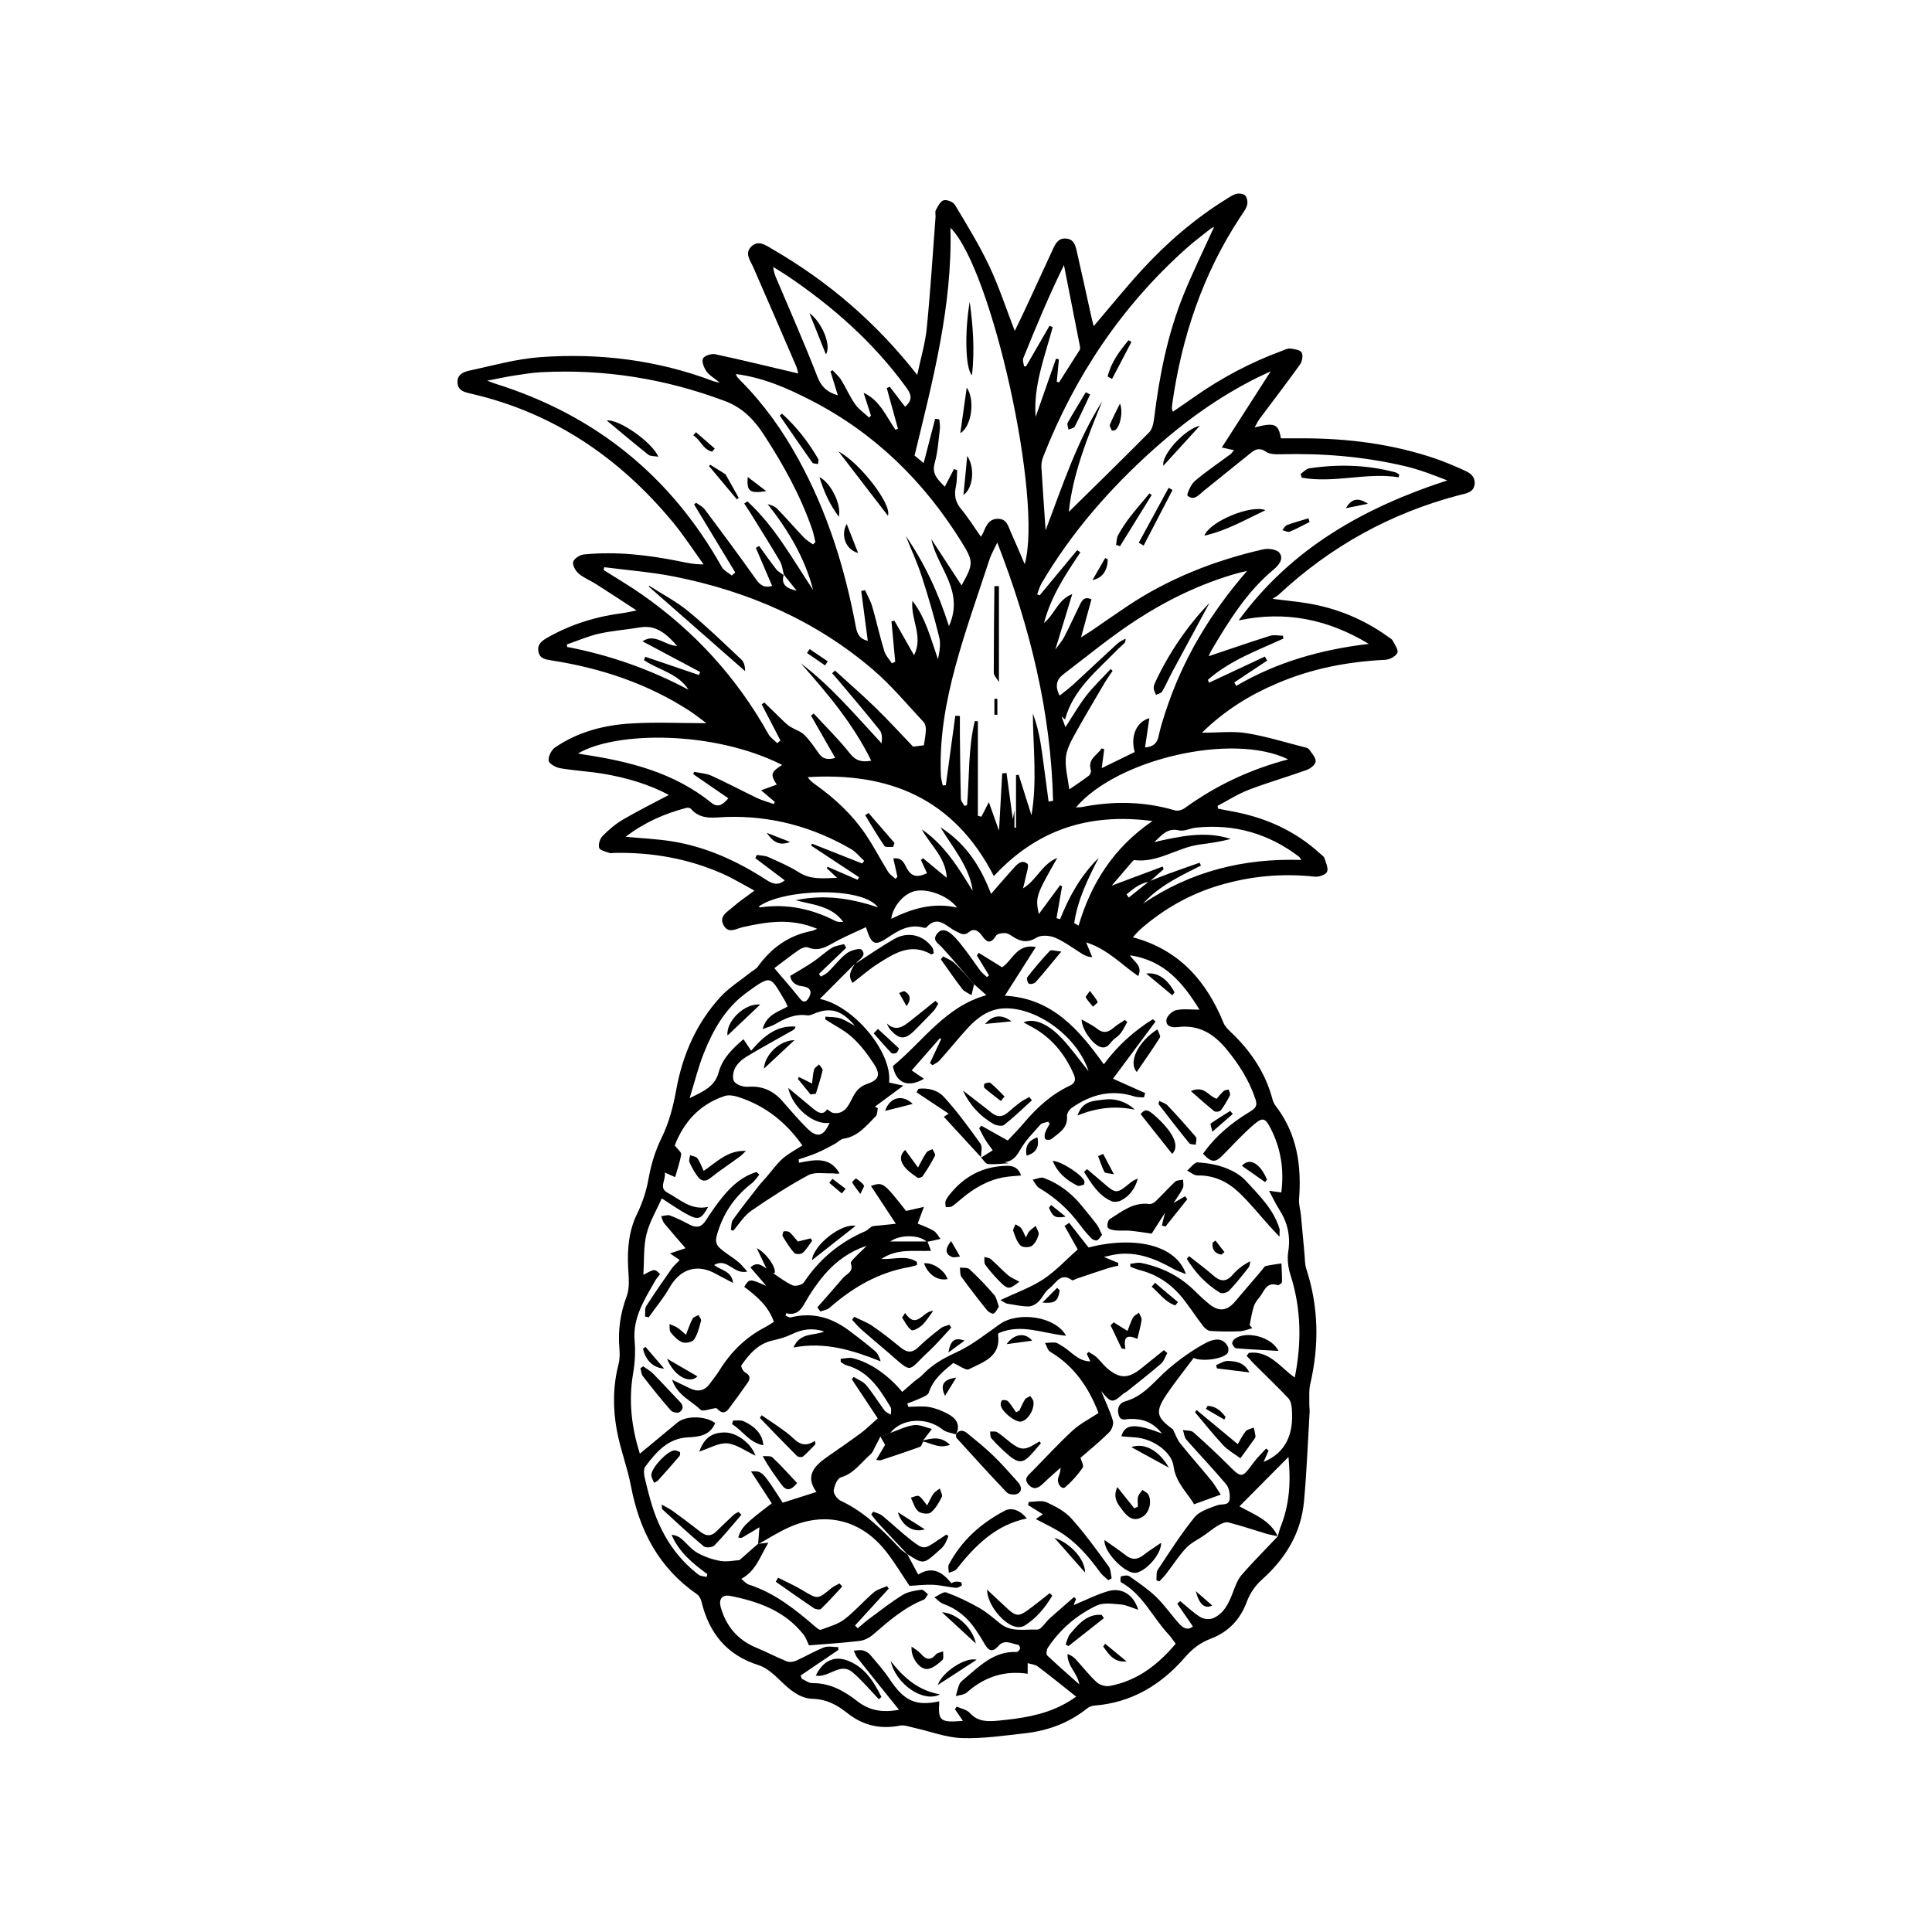 <svg xmlns="http://www.w3.org/2000/svg" xmlns:xlink="http://www.w3.org/1999/xlink" width="400" zoomAndPan="magnify" viewBox="0 0 300 300" height="400" preserveAspectRatio="xMidYMid meet" version="1.0"><path fill="currentColor" d="M 226.887 72.82 C 225.547 72.223 224.188 71.652 222.801 71.18 C 216.098 68.914 209.188 68.051 202.145 68.062 C 201.047 68.062 199.941 68.062 198.895 68.062 C 198.52 65.801 197.922 65.57 194.82 66.371 C 195.113 65.863 195.32 65.398 195.609 65.012 C 197.703 62.211 199.832 59.438 201.863 56.605 C 202.203 56.129 202.375 55.168 202.121 54.742 C 201.863 54.316 200.965 54.195 200.332 54.121 C 199.918 54.074 199.457 54.328 199.031 54.488 C 194.199 56.277 189.688 58.66 185.477 61.617 C 184.383 62.395 183.266 63.148 182.133 63.926 C 182.035 63.672 181.973 63.586 181.973 63.5 C 181.973 63.246 181.988 62.992 182.023 62.746 C 183.496 52.324 186.766 42.555 192.582 33.711 C 192.973 33.113 193.445 32.543 193.641 31.875 C 193.773 31.422 193.664 30.73 193.371 30.379 C 193.129 30.086 192.438 30 192.012 30.098 C 191.438 30.23 190.914 30.609 190.406 30.926 C 185.504 33.965 181.16 37.711 177.277 41.957 C 174.723 44.742 172.34 47.699 169.832 50.645 C 169.711 50.195 169.59 49.754 169.492 49.316 C 168.727 45.863 167.973 42.395 167.184 38.941 C 166.977 38.055 166.73 37.141 165.539 37.043 C 164.383 36.945 163.945 37.75 163.543 38.59 C 162.195 41.484 160.867 44.391 159.531 47.285 C 158.91 48.637 158.254 49.977 157.57 51.387 C 156.223 47.895 155.125 44.512 153.617 41.324 C 152.062 38.039 150.152 34.926 148.277 31.801 C 148.012 31.352 147.023 30.961 146.516 31.105 C 146.016 31.242 145.637 32.043 145.32 32.617 C 145.164 32.895 145.297 33.309 145.273 33.66 C 144.836 39.414 144.48 45.184 143.91 50.922 C 143.68 53.27 142.984 55.582 142.426 58.211 C 135.992 50.012 128.547 43.672 119.945 38.688 C 118.926 38.09 117.742 37.188 116.625 38.32 C 115.59 39.379 116.527 40.473 116.977 41.52 C 119.203 46.617 121.418 51.727 123.621 56.836 C 123.812 57.297 123.898 57.797 123.949 57.992 C 119.594 56.969 115.336 55.922 111.043 55 C 110.457 54.879 109.352 55.242 109.156 55.68 C 108.938 56.18 109.312 57.102 109.703 57.664 C 110.117 58.27 110.848 58.66 111.758 59.414 C 111.137 59.281 110.945 59.258 110.762 59.184 C 102.074 55.898 93.062 54.793 83.863 55.461 C 80.18 55.73 76.531 56.762 72.867 57.555 C 71.957 57.746 70.945 58.188 71.043 59.449 C 71.141 60.68 72.113 60.887 73.086 61.117 C 85.895 64.051 96.152 71.043 104.461 81.055 C 106.188 83.137 107.66 85.434 109.254 87.637 C 107.816 87.648 106.648 87.395 105.469 87.148 C 100.578 86.164 95.652 85.605 90.664 86.094 C 90.043 86.152 89.145 86.738 89 87.246 C 88.863 87.758 89.375 88.66 89.863 89.074 C 90.703 89.777 91.785 90.191 92.723 90.801 C 94.668 92.039 96.578 93.305 98.852 94.789 C 97.832 94.984 97.293 95.129 96.758 95.191 C 92.586 95.727 88.645 96.93 84.984 99.023 C 84.145 99.512 83.414 100.031 83.598 101.129 C 83.781 102.285 84.691 102.395 85.641 102.551 C 93.281 103.742 100.508 106.129 107.039 110.359 C 107.977 110.969 108.84 111.664 109.691 112.297 C 105.699 112.297 101.797 112.102 97.926 112.344 C 93.754 112.598 89.703 113.656 86.188 116.066 C 85.617 116.457 85.105 117.477 85.191 118.121 C 85.266 118.598 86.297 119.168 86.98 119.289 C 89.277 119.68 91.613 119.789 93.914 120.191 C 97.379 120.797 100.762 121.785 103.863 123.438 C 101.441 124.727 99.047 125.906 96.746 127.258 C 95.578 127.938 94.508 128.852 93.559 129.824 C 93.148 130.238 92.879 131.125 93.039 131.66 C 93.148 132.039 94.047 132.234 94.617 132.441 C 94.836 132.523 95.117 132.453 95.371 132.441 C 101.234 132.32 106.895 133.316 112.258 135.699 C 113.887 136.43 115.422 137.367 117.148 138.293 C 115.836 139.289 114.727 140.008 113.766 140.871 C 112.949 141.602 111.578 142.258 112.367 143.68 C 113.121 145.055 114.324 144.191 115.359 143.961 C 119.094 143.133 122.828 142.512 126.891 144.227 C 126.395 144.422 126.234 144.531 126.066 144.555 C 122.477 145.227 119.762 147.195 117.66 150.117 C 117.402 150.469 116.953 150.676 116.602 150.953 C 114.984 152.246 113.184 153.363 111.809 154.871 C 108.133 158.91 106.004 163.777 105.031 169.105 C 104.547 171.758 103.914 174.285 102.707 176.73 C 101.758 178.668 101.102 180.809 100.727 182.926 C 100.371 184.895 99.801 186.695 98.926 188.484 C 97.648 191.086 97.391 193.91 97.539 196.793 C 97.609 198.289 97.816 199.93 97.32 201.258 C 96.332 203.895 95.945 206.523 96.176 209.297 C 96.25 210.137 96.25 211.035 96.043 211.852 C 95.164 215.258 95.152 218.715 95.785 222.121 C 96.32 225.039 97.43 227.859 97.977 230.77 C 99.289 237.691 102.32 243.469 108.23 247.555 C 108.559 247.785 108.816 248.262 108.914 248.664 C 110.094 253.566 112.816 256.996 117.793 258.566 C 119.047 258.965 120.176 260 121.164 260.961 C 122.621 262.371 124.156 263.734 126.223 263.797 C 128.363 263.855 129.992 264.746 131.562 265.996 C 133.961 267.918 136.66 268.551 139.703 267.957 C 140.418 267.809 141.246 268.141 142.012 268.309 C 144.469 268.855 146.902 269.805 149.371 269.891 C 152.645 270 155.941 269.5 159.215 269.137 C 162.754 268.734 166 267.531 168.824 265.27 C 169.117 265.035 169.543 264.867 169.906 264.844 C 175.711 264.402 180.309 261.617 184.02 257.324 C 185.16 256.012 186.391 255.074 187.984 254.465 C 190.734 253.418 192.582 251.508 193.617 248.688 C 194.078 247.422 194.941 246.18 195.953 245.281 C 199.625 241.996 202.035 238.066 202.484 233.129 C 202.91 228.504 203.082 223.859 203.359 219.223 C 203.383 218.871 203.301 218.52 203.312 218.164 C 203.336 217.07 203.215 215.938 203.457 214.906 C 204.855 208.883 204.77 202.949 202.848 197.047 C 202.617 196.355 202.629 195.574 202.57 194.82 C 202.375 192.777 202.203 190.734 202.008 188.691 C 201.926 187.852 201.656 187.012 201.719 186.184 C 202.121 180.977 201.402 176.062 198.129 171.781 C 197.887 171.465 197.691 171.086 197.594 170.711 C 196.5 166.562 194.199 163.168 191.109 160.25 C 190.672 159.836 190.211 159.371 189.992 158.836 C 187.328 152.328 183.117 147.477 175.918 145.543 C 176.367 145.055 176.707 144.617 177.121 144.266 C 180.684 141.164 184.711 138.852 189.25 137.5 C 194.113 136.039 199.078 135.578 204.152 136.125 C 204.785 136.199 205.867 135.836 206.062 135.371 C 206.305 134.812 205.867 133.926 205.648 133.219 C 205.562 132.965 205.234 132.781 205.016 132.574 C 201.086 128.973 196.426 126.906 191.219 125.969 C 190.516 125.848 189.82 125.699 189.129 125.566 C 189.102 125.422 189.09 125.273 189.066 125.129 C 190.672 124.289 192.203 123.293 193.883 122.648 C 196.863 121.504 199.93 120.629 202.934 119.547 C 203.508 119.34 204.273 118.707 204.297 118.23 C 204.32 117.637 203.711 116.992 203.312 116.406 C 203.191 116.223 202.887 116.113 202.656 116.055 C 199.625 115.289 196.621 114.34 193.543 113.84 C 191.414 113.5 189.199 113.777 186.633 113.777 C 190.258 110.238 194.09 107.914 198.273 106.129 C 203.652 103.816 209.285 102.734 215.125 102.453 C 215.793 102.418 216.73 101.918 216.984 101.383 C 217.191 100.957 216.582 100.105 216.254 99.473 C 216.133 99.23 215.805 99.07 215.562 98.891 C 211.84 96.199 207.703 94.484 203.191 93.707 C 201.488 93.414 199.758 93.27 197.605 92.988 C 198.152 92.613 198.383 92.504 198.566 92.332 C 206.621 84.828 215.977 79.656 226.633 76.871 C 227.641 76.602 228.844 76.52 228.992 75.121 C 229.051 73.672 227.883 73.27 226.887 72.82 Z M 184.176 38.602 C 185.379 37.52 186.684 36.543 187.961 35.535 C 188.117 35.414 188.301 35.34 188.531 35.219 C 186.902 38.82 185.199 42.262 183.762 45.812 C 181.281 51.957 180.016 58.418 179.211 64.973 C 179.117 65.727 178.922 66.652 178.422 67.152 C 174.262 71.359 170.027 75.484 165.965 79.488 C 166.562 73.66 168.824 67.98 171.16 62.297 C 167.242 68.465 165.004 75.363 162.363 82.344 C 162.133 78.902 161.891 75.703 161.707 72.492 C 161.684 71.957 161.805 71.371 162.012 70.863 C 166.902 58.406 174.164 47.555 184.176 38.602 Z M 158.887 55.645 C 160.855 50.777 162.863 45.938 165.211 41.168 C 166.039 45.363 166.867 49.562 167.691 53.77 C 167.73 53.953 167.742 54.207 167.645 54.355 C 166.586 56.031 165.516 57.711 164.445 59.379 C 164.324 59.34 164.215 59.305 164.094 59.27 C 164.203 58.113 164.312 56.957 164.422 55.801 C 164.273 55.766 164.129 55.715 163.984 55.68 C 162.926 58.695 161.867 61.727 160.809 64.742 C 160.441 59.828 162.242 55.375 163.461 50.801 C 163.301 50.73 163.145 50.656 162.973 50.582 C 161.758 52.676 160.539 54.781 159.336 56.871 C 159.227 56.871 159.117 56.883 159.008 56.883 C 158.969 56.457 158.75 55.984 158.887 55.645 Z M 164.613 142.73 C 164.434 142.684 164.238 142.633 164.055 142.574 C 164.348 140.93 164.629 139.289 164.918 137.633 C 164.809 137.574 164.711 137.512 164.613 137.453 C 163.543 138.898 162.484 140.348 161.305 141.941 C 160.758 139.312 160.844 139.047 164.176 133.207 C 161.73 134.227 161.004 136.648 158.859 137.938 C 158.969 137.477 159.105 137.016 159.191 136.551 C 159.336 135.711 159.859 134.387 159.52 134.117 C 158.559 133.34 157.805 134.363 157.172 135.055 C 156.051 136.285 154.98 137.551 153.898 138.801 C 152.379 134.887 150.25 131.152 146.027 128.449 C 148.082 131.855 150.539 134.594 151.039 138.34 C 148.848 134.777 146.695 131.211 143.133 128.777 C 144.469 131.234 146.844 133.109 147.012 136.309 C 145.785 135.297 144.555 134.289 143.328 133.266 C 143.219 133.352 143.109 133.449 143 133.535 C 143.301 134.191 143.594 134.836 143.945 135.59 C 142.684 136.176 141.648 136.332 140.82 134.848 C 140.43 134.156 140.141 133.086 138.715 133.305 C 138.945 134.312 139.141 135.227 139.348 136.137 C 139.25 136.246 139.152 136.355 139.07 136.465 C 138.68 136.113 138.18 135.82 137.914 135.383 C 136.707 133.449 135.664 131.406 134.387 129.52 C 132.316 126.469 129.641 123.984 126.637 121.844 C 126.188 121.527 125.762 121.188 125.422 120.676 C 138 119.898 148.094 123.914 154.324 136.039 C 161.039 128.805 169.078 126.199 178.957 127.488 C 172.949 131.602 169.434 137.113 167.484 143.73 C 167.254 143.594 167.023 143.461 166.805 143.34 C 167.328 139.715 168.934 136.453 170.602 133.207 C 167.852 135.918 166.016 139.18 164.613 142.73 Z M 148.617 140.93 C 144.785 140.078 141.562 141.125 138.398 142.672 C 138.617 140.797 140.25 138.875 141.914 138.402 C 143.836 137.867 147.16 138.996 148.617 140.93 Z M 162.828 124.473 C 162.633 123.012 162.438 121.539 162.242 120.082 C 162.023 118.477 161.828 116.855 161.562 115.262 C 161.305 113.754 160.941 112.27 160.383 110.797 C 160.406 116.066 161.086 121.297 160.164 126.59 C 159.504 124.496 158.836 122.391 158.18 120.301 C 158.047 120.324 157.914 120.348 157.766 120.371 C 157.766 123.086 157.766 125.809 157.766 128.523 C 157.68 128.523 157.609 128.523 157.523 128.523 C 157.523 127.695 157.523 126.879 157.523 125.809 C 157.426 126.332 157.379 126.613 157.266 127.211 C 156.914 124.617 156.609 122.332 156.293 120.031 C 156.074 120.043 155.844 120.07 155.625 120.082 C 155.469 122.965 155.297 125.836 155.125 128.984 C 154.531 127.305 154.02 125.871 153.547 124.559 C 153.18 125.262 152.777 126.043 152.391 126.82 C 152.207 126.77 152.023 126.723 151.844 126.676 C 151.844 121.785 151.844 116.883 151.844 111.992 C 151.684 111.98 151.527 111.98 151.367 111.965 C 150.32 116.238 150.539 120.664 150.164 125.02 C 150.031 125.055 149.895 125.094 149.762 125.141 C 149.566 124.777 149.215 124.41 149.203 124.035 C 149.117 120.859 149.094 117.672 149.055 114.496 C 149.043 113.391 149.055 112.281 149.055 111.176 C 148.812 111.164 148.582 111.152 148.34 111.141 C 147.852 114.727 147.367 118.328 146.867 121.918 C 146.707 121.93 146.551 121.953 146.391 121.965 C 146.293 121.457 146.125 120.957 146.102 120.445 C 145.844 114.656 146.855 109.012 148.352 103.488 C 149.871 97.879 151.844 92.383 153.656 86.848 C 153.898 86.094 154.324 85.387 154.859 84.254 C 159.992 97.492 163.191 110.617 163.52 124.352 C 163.289 124.375 163.059 124.422 162.828 124.473 Z M 147.586 35.375 C 153.984 41.641 161.965 77.551 159.117 87.602 C 158.34 85.801 157.668 84.195 156.953 82.613 C 156.551 81.727 156.355 80.594 155.016 80.559 C 153.605 80.531 153.156 81.566 152.719 82.613 C 152.621 82.844 152.488 83.051 152.328 83.355 C 151.234 81.809 150.32 80.34 149.227 79.023 C 148.312 77.93 148.145 76.836 148.438 75.496 C 148.617 74.695 148.582 73.828 148.629 73.004 C 148.461 72.941 148.301 72.895 148.133 72.832 C 147.68 73.707 147.23 74.57 146.707 75.582 C 145.699 74.5 144.629 73.684 145.141 71.883 C 145.625 70.191 145.723 68.391 145.941 66.641 C 146.004 66.141 145.895 65.629 145.855 65.121 C 145.637 65.082 145.43 65.059 145.211 65.023 C 144.629 67.262 144.043 69.5 143.426 71.906 C 142.926 71.496 142.488 71.141 142.012 70.738 C 144.824 59.121 147.902 47.555 147.586 35.375 Z M 120.641 43.441 C 120.383 42.848 120.117 42.262 120.078 41.461 C 120.809 41.922 121.562 42.359 122.281 42.848 C 129.301 47.59 135.578 53.125 140.602 60 C 141.32 60.984 141.965 61.957 140.539 63.16 C 139.715 62.09 138.945 61.07 138.168 60.059 C 138.012 60.121 137.852 60.191 137.695 60.254 C 138.277 62.359 138.863 64.465 139.434 66.566 C 139.312 66.629 139.18 66.688 139.059 66.738 C 137.598 64.695 136.684 62.188 134.105 60.996 C 134.484 62.176 134.859 63.355 135.238 64.523 C 135.152 64.633 135.066 64.742 134.969 64.852 C 134.227 64.16 133.352 63.574 132.781 62.762 C 131.941 61.566 131.355 60.191 130.59 58.953 C 130.25 58.406 129.715 57.969 129.266 57.48 C 129.168 57.555 129.059 57.613 128.961 57.688 C 129.324 58.867 129.691 60.047 130.102 61.387 C 128.426 60.898 127.547 60.07 126.941 58.539 C 124.98 53.465 122.77 48.465 120.641 43.441 Z M 126.004 62.199 C 135.855 67.285 143.484 74.766 149.301 84.145 C 151.195 87.211 151.184 87.551 149.312 90.898 C 147.742 88.5 146.172 86.105 144.617 83.719 C 145.527 88.148 149.824 91.723 147.352 97.223 C 145.711 92.039 143.547 87.441 140.637 83.195 C 141.477 85.289 142.426 87.344 143.121 89.484 C 144.141 92.613 145.055 95.773 145.844 98.961 C 146.113 100.031 145.883 101.238 145.648 102.379 C 144.543 99.207 143.766 95.996 141.684 93.293 C 141.344 96.117 143.438 98.828 141.926 101.734 C 140.906 99.938 139.895 98.16 138.887 96.383 C 138.742 96.422 138.582 96.445 138.426 96.48 C 138.617 98.574 138.812 100.664 139.008 102.746 C 138.836 102.832 138.668 102.914 138.496 103 C 138.082 102.367 137.512 101.785 137.305 101.078 C 136.613 98.805 136.102 96.48 135.445 94.195 C 135.188 93.305 134.703 92.492 134.324 91.641 C 134.129 91.688 133.922 91.738 133.73 91.773 C 134.059 94.316 134.398 96.859 134.75 99.512 C 133.496 99.219 133.109 98.453 132.902 97.367 C 131.211 88.258 128.473 79.488 123.984 71.324 C 121.562 66.895 118.668 62.82 115.105 59.219 C 114.887 59 114.68 58.781 114.484 58.551 C 114.398 58.441 114.363 58.285 114.254 58.078 C 118.535 58.625 122.316 60.301 126.004 62.199 Z M 76.969 59.598 C 76.688 59.512 76.406 59.391 75.664 59.109 C 77.395 58.781 78.684 58.488 79.973 58.297 C 81.324 58.09 82.684 57.871 84.047 57.797 C 93.852 57.285 103.316 58.805 112.539 62.262 C 115.395 63.332 117.16 65.254 118.68 67.602 C 121.66 72.199 124.312 76.98 126.113 82.188 C 126.344 82.844 126.453 83.523 126.613 84.195 C 126.492 84.305 126.355 84.426 126.234 84.535 C 125.75 84.172 125.199 83.879 124.801 83.441 C 123.414 81.98 122.098 80.461 120.699 79.012 C 120.348 78.637 119.801 78.441 119.203 78.281 C 122.391 82.32 124.98 86.629 126.258 91.602 C 123.07 86.836 120.336 81.762 116.055 77.855 C 115.895 77.965 115.723 78.074 115.566 78.184 C 115.848 78.621 116.137 79.047 116.418 79.488 C 117.988 82.027 119.582 84.547 121.102 87.125 C 121.465 87.746 121.527 88.523 121.723 89.242 C 122.379 90.07 123.047 90.887 123.703 91.711 C 122.281 91.422 121.234 90.848 121.684 89.293 C 121.297 89 120.82 88.77 120.531 88.391 C 119.605 87.211 118.754 85.984 117.879 84.777 C 117.707 84.875 117.539 84.973 117.367 85.07 C 118.195 87.004 119.02 88.949 119.898 90.98 C 118.375 91.422 117.816 90.543 117.148 89.609 C 114.629 86.066 112.039 82.578 109.434 79.098 C 109.105 78.66 108.535 78.402 108.086 78.062 C 107.988 78.148 107.879 78.234 107.781 78.332 C 109.91 81.848 112.039 85.375 114.168 88.891 C 113.984 89.047 113.816 89.207 113.633 89.363 C 113.109 88.938 112.414 88.609 112.098 88.074 C 104.156 73.902 92.43 64.449 76.969 59.598 Z M 108.523 104.812 C 105.75 103.863 102.965 102.93 100.191 101.98 C 100.129 102.148 100.07 102.32 99.996 102.504 C 102.27 104.059 105.301 104.535 106.906 107.102 C 100.945 103.926 94.68 101.723 88.074 100.457 C 88.062 100.324 88.039 100.203 88.023 100.07 C 89.691 99.496 91.336 98.77 93.039 98.391 C 95.105 97.93 97.234 97.781 99.328 97.43 C 101.906 96.98 103.488 98.438 105.152 100.301 C 103.242 100.25 101.723 98.27 99.766 99.582 C 102.844 101.227 105.785 102.781 108.73 104.352 C 108.668 104.496 108.598 104.656 108.523 104.812 Z M 99.691 92.32 C 97.758 90.969 95.727 89.777 93.73 88.512 C 93.766 88.367 93.793 88.223 93.828 88.074 C 97.465 88.551 101.125 88.816 104.715 89.535 C 116.188 91.82 126.672 96.359 135.602 104.023 C 138.438 106.457 140.844 109.375 143.41 112.113 C 143.68 112.391 143.789 112.941 143.766 113.352 C 143.738 114.156 143.57 114.961 143.461 115.727 C 142.863 115.812 142.27 115.883 141.793 115.945 C 139.812 113.875 137.902 111.785 135.883 109.824 C 133.863 107.867 131.734 106.02 129.652 104.121 C 129.508 104.254 129.363 104.398 129.215 104.535 C 129.543 104.91 129.871 105.277 130.199 105.664 C 132.34 108.219 134.52 110.762 136.598 113.379 C 136.988 113.863 136.988 114.645 136.891 115.422 C 132.84 111.066 129.07 106.566 124.348 103 C 128.473 107.648 132.465 112.379 135.285 118.121 C 133.812 118.391 132.863 118.133 131.93 116.941 C 130.227 114.777 128.23 112.844 126.355 110.797 C 126.211 110.91 126.066 111.004 125.93 111.113 C 127.16 113.27 128.387 115.41 129.691 117.695 C 128.496 118.023 127.754 117.855 127.148 116.992 C 126.441 115.992 125.762 114.973 124.91 114.121 C 124.363 113.574 123.523 113.328 122.828 112.914 C 122.488 112.723 122.172 112.465 121.891 112.199 C 120.809 111.164 119.75 110.117 118.68 109.082 C 118.547 109.18 118.414 109.277 118.277 109.375 C 119.254 111.25 120.215 113.109 121.188 114.984 C 121.016 115.117 120.859 115.25 120.688 115.398 C 120.227 114.934 119.629 114.547 119.324 114 C 114.449 105.25 107.879 98.051 99.691 92.32 Z M 90.543 117.148 C 90.301 117.113 90.059 117.062 89.754 117.004 C 95.543 113.559 110.727 113.367 121.453 118.777 C 119.691 119.887 119.594 120.262 120.613 121.832 C 119.91 122.086 119.203 122.344 118.184 122.719 C 119.059 123.461 119.691 123.984 120.312 124.52 C 120.262 124.629 120.215 124.738 120.164 124.848 C 119.301 124.547 118.402 124.312 117.574 123.926 C 115.203 122.793 112.879 121.539 110.48 120.457 C 109.668 120.082 108.691 120.043 107.781 119.848 C 107.73 119.973 107.684 120.094 107.648 120.215 C 109.434 121.441 111.223 122.672 113.098 123.961 C 112.293 124.875 111.527 125.52 110.469 124.656 C 104.656 119.957 97.719 118.219 90.543 117.148 Z M 104.324 130.641 C 102.039 130.273 99.703 130.176 97.148 129.934 C 100.082 127.695 103.219 126.32 106.59 125.445 C 106.809 125.383 107.16 125.445 107.293 125.602 C 108.84 127.402 110.895 126.918 112.828 126.855 C 119.75 126.648 126.188 128.379 132.148 131.844 C 132.926 132.293 133.508 133.059 134.191 133.68 C 134.082 133.816 133.973 133.949 133.875 134.082 C 131.285 133.059 128.68 132.027 126.09 131.004 C 126.039 131.102 126.004 131.199 125.957 131.309 C 128.438 132.938 130.906 134.57 133.387 136.211 C 133.316 136.344 133.242 136.48 133.168 136.613 C 131.613 135.945 130.066 135.262 128.512 134.594 C 128.461 134.668 128.426 134.738 128.375 134.812 C 128.824 135.238 129.289 135.664 129.98 136.309 C 127.781 136.383 125.906 136.625 124.082 135.469 C 122.598 134.52 120.941 133.828 119.336 133.098 C 118.789 132.855 118.145 132.855 117.539 132.746 C 117.453 132.914 117.355 133.074 117.27 133.242 C 118.789 134.387 120.312 135.531 121.855 136.699 C 120.773 137.574 119.91 137.223 118.996 136.625 C 114.484 133.707 109.668 131.492 104.324 130.641 Z M 118.047 140.895 C 117.977 140.906 117.891 140.82 117.805 140.785 C 121.395 138.074 133.824 137.523 136.344 140.895 C 132.062 139.473 127.973 138.852 123.535 139.789 C 126.395 140.531 129.129 140.676 130.953 143.168 C 130.566 143.133 130.117 143.207 129.789 143.035 C 126.09 141.125 122.207 140.297 118.047 140.895 Z M 109.289 163.535 C 110.727 159.922 112.66 156.516 115.859 154.191 C 119.871 151.27 119.555 151.527 121.867 155.371 C 122.027 155.625 122.125 155.918 122.305 156.297 C 120.773 157.148 119.047 157.559 118.414 159.797 C 119.289 159.469 119.859 159.324 120.348 159.043 C 121.906 158.121 123.484 157.391 125.359 157.668 C 125.641 157.707 125.957 157.586 126.223 157.477 C 128.875 156.332 130.637 156.781 132.742 159.289 C 131.855 158.824 131.176 158.352 130.434 158.121 C 129.715 157.902 128.922 157.938 128.168 157.863 C 128.156 158.012 128.156 158.145 128.145 158.289 C 129.555 159.215 131.125 159.969 132.355 161.102 C 133.645 162.281 134.727 163.715 135.688 165.188 C 136.77 166.844 136.516 167.68 134.664 168.301 C 133.387 168.738 132.84 169.531 132.293 170.613 C 131.711 171.77 131.078 173.059 129.398 172.816 C 129.082 172.766 128.812 172.488 128.438 172.254 C 127.781 173.254 127 172.754 126.246 172.133 C 125.02 171.125 123.801 170.102 122.391 168.922 C 123.07 172.062 126.418 174.75 128.812 174.348 C 127.914 176.453 126.902 176.758 125.359 175.234 C 123.996 173.887 122.742 172.414 121.48 170.965 C 120.055 169.348 118.34 168.582 116.125 168.754 C 115.422 168.801 114.398 168.473 114.008 167.949 C 113.68 167.512 113.828 166.441 114.145 165.844 C 114.52 165.129 115.227 164.496 115.93 164.07 C 118.305 162.633 120.75 161.32 123.168 159.945 C 123.328 159.848 123.473 159.715 123.523 159.41 C 120.652 159.203 118.668 160.785 116.637 163.156 C 116.246 162.574 115.895 162.051 115.445 161.367 C 113.719 162.852 112.172 164.371 111.613 166.453 C 111.016 168.703 109.312 169.434 107.086 170.516 C 107.891 167.926 108.438 165.664 109.289 163.535 Z M 198.871 237.035 C 198.676 237.531 198.555 238.066 198.41 238.578 C 197.254 236.07 194.785 235.195 192.461 233.906 C 194.941 231.402 197.363 228.969 200.074 226.23 C 200.477 230.293 200.184 233.723 198.871 237.035 Z M 186.258 156.781 C 184.918 156.781 183.727 156.613 182.633 156.855 C 182.023 156.988 181.184 157.781 181.121 158.352 C 181 159.398 182 159.594 182.852 159.484 C 186.121 159.07 188.469 160.504 190.477 162.949 C 192.398 165.285 193.98 167.777 194.941 170.66 C 195.246 171.586 195.074 172.023 194.188 172.559 C 191.316 174.285 188.738 176.391 186.805 179.152 C 188.168 180.578 188.703 180.578 189.965 179.285 C 191.523 177.707 193.031 176.039 194.723 174.602 C 196.098 173.434 196.477 173.605 197.312 175.234 C 198.906 178.352 199.418 181.66 198.957 185.164 C 198.434 185.09 197.957 185.027 197.059 184.906 C 197.68 186.062 198.117 187 198.664 187.852 C 199.941 189.859 200.418 191.961 200.039 194.359 C 199.855 195.504 200.016 196.805 200.367 197.91 C 202.059 203.168 202.145 208.469 201.047 213.906 C 198.797 212.328 197.094 209.664 193.922 210.074 C 193.812 210.223 193.688 210.379 193.578 210.527 C 194.055 211.051 194.516 211.586 195.027 212.082 C 196.707 213.762 198.434 215.391 200.062 217.133 C 200.43 217.52 200.551 218.215 200.598 218.785 C 200.902 222.531 199.758 225.551 196.207 227.008 C 196.402 226.559 196.695 225.902 196.984 225.246 C 196.852 225.137 196.73 225.039 196.598 224.93 C 195.965 225.621 195.281 226.281 194.723 227.023 C 192.801 229.613 192.852 229.602 190.625 227.387 C 188.895 225.672 187.121 224.004 185.297 222.398 C 184.941 222.082 184.238 222.156 183.691 222.059 C 183.859 222.57 183.895 223.191 184.227 223.555 C 186.258 225.879 188.41 228.105 190.391 230.477 C 190.855 231.023 191.023 232.02 190.941 232.777 C 190.816 233.871 189.711 233.469 189.004 233.738 C 187.766 234.199 186.27 234.648 185.488 235.598 C 183.398 238.176 181.609 240.988 179.773 243.762 C 179.504 244.16 179.625 244.82 179.566 245.367 C 179.711 245.426 179.871 245.488 180.016 245.562 C 180.355 245.184 180.723 244.844 181.039 244.441 C 182.098 243.078 183.02 241.605 184.199 240.355 C 184.969 239.539 186.074 239.039 187.012 238.383 C 187.727 237.887 188.41 237.301 189.164 236.863 C 189.637 236.594 190.281 236.277 190.746 236.402 C 192.703 236.898 194.613 237.555 196.547 238.129 C 197.156 238.312 197.789 238.406 198.422 238.555 C 196.535 240.562 194.578 242.496 192.777 244.586 C 192.109 245.355 191.766 246.438 191.391 247.41 C 190.77 249.004 190.039 250.547 188.398 251.266 C 187.852 251.508 186.914 251.426 186.402 251.109 C 185.27 250.402 184.297 249.465 183.266 248.613 C 183.105 248.746 182.961 248.883 182.801 249.016 C 183.594 250.172 184.395 251.328 185.234 252.555 C 184.383 253.25 183.664 252.75 183.094 252.117 C 181.875 250.766 180.832 249.234 179.527 247.969 C 178.277 246.766 176.805 245.77 175.367 244.758 C 175.078 244.551 174.492 244.672 174.078 244.77 C 173.992 244.781 173.934 245.609 174.055 245.684 C 177.461 247.555 178.969 251.156 181.488 253.832 C 181.863 254.234 182.156 254.723 182.559 255.242 C 179.797 258.516 176.562 261.023 172.266 261.801 C 171.66 261.91 170.758 261.645 170.297 261.219 C 169.117 260.121 168.105 258.82 167.012 257.629 C 166.695 257.289 166.305 257.02 165.77 256.836 C 165.688 258.711 167.305 259.746 167.594 261.547 C 165.93 260.062 164.227 258.59 162.609 257.055 C 162.426 256.887 162.5 256.191 162.691 255.891 C 164.602 252.992 167.195 250.781 170.285 249.309 C 171.344 248.809 172.801 249.039 174.066 249.148 C 174.941 249.223 175.781 249.66 176.742 249.965 C 176.039 247.652 174.227 246.461 172.086 247.07 C 170.234 247.605 168.484 248.516 166.707 249.246 C 166.793 249.039 166.938 248.664 167.086 248.285 C 166.988 248.188 166.879 248.078 166.781 247.98 C 165.527 249.09 164.262 250.184 163.008 251.289 C 162.34 251.887 161.672 253.066 161.051 253.043 C 159.129 252.957 157.023 253.504 155.285 252.082 C 154.227 251.219 153.168 250.305 151.988 249.637 C 150.383 248.723 148.68 247.91 146.941 247.277 C 146.477 247.105 145.723 247.75 145.09 248.02 C 145.539 248.371 145.941 248.859 146.453 249.039 C 148.594 249.805 150.234 251.168 151.488 253.031 C 152 253.785 152.488 254.562 152.938 255.352 C 153.547 256.398 154.176 256.582 155.027 255.586 C 155.965 254.488 157.086 255.242 158.117 255.414 C 158.254 255.438 158.449 255.852 158.387 256.012 C 158.312 256.23 158.023 256.535 157.828 256.52 C 154.301 256.375 152.098 258.746 149.688 260.742 C 149.422 260.961 149.105 261.219 148.984 261.52 C 148.727 262.105 148.594 262.75 148.422 263.371 C 148.996 263.199 149.727 263.176 150.125 262.809 C 152.852 260.379 156.004 259.355 159.578 259.902 C 159.578 259.234 159.578 258.746 159.578 258.25 C 160.102 258.418 160.734 258.457 161.148 258.773 C 163.117 260.242 165.016 261.801 167.109 263.457 C 164.055 265.645 160.895 266.422 157.621 266.887 C 156.816 266.996 156.016 267.082 155.199 267.164 C 153.52 267.324 151.902 267.445 150.59 265.984 C 150.125 265.473 149.25 265.316 148.57 265 C 148.473 265.133 148.375 265.27 148.277 265.402 C 148.691 265.996 149.094 266.594 149.52 267.215 C 145.965 267.508 145.637 267.238 145.855 264.184 C 142.16 264.965 140.395 264.125 138.133 260.73 C 137.246 259.391 136.16 258.176 135.117 256.945 C 134.836 256.617 134.375 256.375 133.949 256.266 C 133.523 256.168 133.035 256.289 132.574 256.316 C 132.754 256.691 132.879 257.117 133.133 257.434 C 135.211 260.062 137.328 262.676 139.594 265.488 C 136.941 265.996 134.922 265.559 133.156 264.184 C 131.078 262.555 128.875 261.328 126.125 261.352 C 125.59 261.363 125.043 260.914 124.508 260.684 C 124.445 260.512 124.387 260.34 124.324 260.172 C 126.273 258.844 128.23 257.531 130.176 256.203 C 130.176 256.059 130.164 255.914 130.164 255.766 C 129.422 255.766 128.605 255.559 127.961 255.805 C 126.465 256.387 125.066 257.227 123.594 257.883 C 123.184 258.066 122.562 258.141 122.16 257.969 C 120.566 257.324 119.047 256.52 117.465 255.863 C 114.582 254.684 112.77 252.555 111.93 249.613 C 111.551 248.262 112.137 247.555 113.473 247.824 C 117.816 248.699 121.891 250.16 124.762 253.809 C 125.188 254.344 125.395 255.051 125.613 255.488 C 128.156 255.281 130.82 255.121 133.461 254.805 C 134.203 254.723 135.008 254.309 135.578 253.809 C 138 251.715 140.395 249.613 143.426 248.406 C 143.715 248.285 143.875 247.848 144.094 247.555 C 143.754 247.301 143.375 246.801 143.07 246.852 C 142.086 246.996 141.016 247.141 140.199 247.641 C 138.398 248.746 136.723 250.074 135.02 251.328 C 134.387 251.789 133.801 252.324 133.191 252.836 C 133.047 252.688 132.902 252.555 132.766 252.41 C 134.508 250.5 136.258 248.59 138 246.68 C 137.914 246.547 137.828 246.426 137.742 246.289 C 137.051 246.605 136.246 246.777 135.688 247.25 C 134.117 248.602 132.742 250.207 131.102 251.461 C 130.066 252.238 128.703 252.605 127.465 253.066 C 127.258 253.141 126.855 252.812 126.602 252.594 C 123.484 249.902 120.285 247.348 116.285 246.059 C 115.871 245.926 115.543 245.512 115.105 245.172 C 117.402 243.906 118.012 241.703 119.312 239.551 C 118.535 239.637 118.121 239.672 117.707 239.723 C 117.707 239.723 117.707 239.723 117.695 239.723 L 117.707 239.723 C 116.758 240.551 115.836 241.363 114.824 242.254 C 114.035 242.301 112.926 242.555 111.895 242.387 C 110.641 242.168 109.375 241.73 108.27 241.109 C 107.32 240.574 106.625 239.625 105.762 238.906 C 105.371 238.578 104.875 238.383 104.277 238.312 C 105.422 241.023 107.574 242.773 109.836 244.43 C 109.801 244.574 109.766 244.723 109.727 244.867 C 109.312 244.758 108.816 244.77 108.5 244.539 C 105.262 242.07 103.062 238.82 101.676 235.039 C 101.016 233.238 100.566 231.352 100.117 229.492 C 99.984 228.93 99.91 228.117 100.203 227.727 C 101.883 225.488 103.707 223.336 106.832 223.191 C 108.609 223.105 110.273 222.887 111.055 220.965 C 109.543 219.832 106.504 219.797 105.203 220.879 C 103.27 222.473 101.348 224.078 99.352 225.73 C 98.098 221.73 97.562 217.594 98.305 213.289 C 98.586 211.633 98.695 209.895 98.547 208.227 C 98.219 204.613 100.07 201.828 101.699 198.934 C 101.918 198.543 102.234 198.203 102.488 197.852 C 101.676 197 101.676 197 99.898 197.961 C 100.043 195.711 99.91 193.605 100.383 191.66 C 100.871 189.688 101.977 187.863 102.758 186.086 C 104.203 187 105.492 187.938 106.895 188.664 C 108.488 189.492 108.938 189.262 109.957 187.402 C 107.332 187.996 105.617 186.258 103.668 185.211 C 102.211 184.434 103.438 183.254 103.23 182.074 C 103.914 182.375 104.375 182.582 104.836 182.789 C 105.191 181.551 105.59 180.418 105.773 179.25 C 105.824 178.922 105.25 178.484 104.777 177.863 C 106.102 174.383 108.547 171.5 112.523 170.188 C 113.207 169.957 114.117 170.164 114.836 170.406 C 118.863 171.746 122.051 174.25 124.594 177.863 C 123.582 178.52 122.465 179.094 121.539 179.895 C 120.59 180.734 119.848 181.816 119.008 182.777 C 118.582 183.266 118.121 183.738 117.73 184.25 C 116.406 185.953 115.055 187.656 113.801 189.422 C 113.523 189.809 113.582 190.453 113.484 190.977 C 113.609 191.016 113.742 191.062 113.863 191.098 C 114.777 190.066 115.531 188.789 116.637 188.02 C 119.496 186.039 122.453 184.141 125.504 182.484 C 126.504 181.949 127.961 182.242 129.203 182.195 C 129.566 182.184 129.945 182.316 130.359 182.207 C 128.887 179.555 126.477 180.078 124.082 180.551 C 124.059 180.383 124.031 180.211 124.008 180.039 C 124.945 179.711 125.906 179.422 126.82 179.031 C 127.77 178.629 128.68 178.133 129.594 177.645 C 130.078 177.391 130.504 176.891 131.004 176.816 C 133.254 176.465 134.543 174.773 135.992 173.324 C 136.246 173.07 136.211 172.5 136.309 172.074 C 136.16 172 136.004 171.914 135.855 171.844 C 137.207 170.844 138.57 169.848 140.273 168.582 C 139.25 168.352 138.656 168.215 138.059 168.094 C 138.582 163.41 132.598 156.199 127.305 155.113 C 129.094 153.316 130.895 151.504 132.707 149.691 C 132.281 150.555 131.527 151.367 132.391 152.621 C 133.777 151.562 135.02 150.469 136.406 149.594 C 138.91 148 141.477 146.367 144.605 148.195 C 144.652 148.219 144.773 148.121 145.004 148.023 C 144.934 147.742 144.945 147.367 144.773 147.137 C 143.398 145.199 141.016 144.582 138.898 145.785 C 136.844 146.953 134.895 148.316 132.902 149.605 C 133.414 148.949 134.652 148.414 133.789 147.465 C 133.523 147.172 132.074 147.574 131.465 148.035 C 130.395 148.852 129.566 149.98 128.594 150.93 C 128.277 151.234 127.852 151.418 127.465 151.648 C 127.367 151.516 127.258 151.367 127.16 151.234 C 128.57 149.883 129.98 148.523 131.395 147.172 C 131.285 146.977 131.176 146.793 131.078 146.602 C 130.434 146.781 129.703 146.844 129.156 147.195 C 128.168 147.805 127.316 148.633 126.355 149.289 C 125.273 150.031 124.117 150.676 122.707 151.539 C 122.793 152.23 123.266 153.012 124.629 153.156 C 125.652 153.266 126.234 153.852 125.578 154.945 C 125.188 155.602 124.789 155.785 124.191 155.043 C 122.977 153.508 121.672 152.023 120.238 150.336 C 121.43 149.445 122.719 148.426 124.07 147.488 C 124.457 147.219 125.117 146.965 125.48 147.121 C 127.344 147.879 128.668 146.758 130.141 146.004 C 131.551 145.285 133 144.652 134.469 143.973 C 135.32 146.746 135.844 146.953 137.914 145.543 C 139.594 144.41 141.27 143.449 143.41 144.047 C 143.547 144.082 143.777 144.094 143.852 144.008 C 145.637 141.977 146.988 143.922 148.398 144.582 C 149.164 144.934 149.641 145.406 150.504 144.703 C 151.309 144.047 152.023 144.629 152.535 145.359 C 153.301 146.477 153.922 146.504 154.676 145.285 C 154.871 144.969 155.637 144.859 156.125 144.898 C 156.539 144.922 156.965 145.238 157.34 145.48 C 158.531 146.246 159.602 146.43 160.965 145.59 C 161.672 145.152 162.984 145.25 163.824 145.602 C 165.297 146.223 166.609 147.234 167.984 148.082 C 168.434 148.352 168.898 148.605 169.602 148.621 C 169.324 147.961 169.055 147.293 168.652 146.332 C 171.977 147.379 174.117 149.762 176.742 151.562 C 177.473 149.922 176.086 149.375 175.453 148.34 C 180.855 149.129 183.727 152.684 186.258 156.781 Z M 175.27 139.375 C 175.16 139.203 175.039 139.035 174.93 138.875 C 175.941 138.047 176.926 137.184 178.324 136.941 C 177.305 137.758 176.281 138.57 175.27 139.375 Z M 201.719 133.035 C 201.828 133.121 201.875 133.254 202.07 133.535 C 193.094 133.242 184.906 135.297 177.496 140.312 C 179.969 137.574 183.25 136.027 186.477 134.41 C 186.414 134.266 186.34 134.105 186.281 133.961 C 184.688 134.52 183.094 135.066 181.512 135.652 C 180.551 136.004 179.613 136.395 178.652 136.77 C 179.336 136.176 180.016 135.566 180.684 134.969 C 180.637 134.836 180.586 134.703 180.539 134.559 C 178.059 135.48 175.574 136.418 172.621 137.523 C 173.883 136.039 174.883 134.887 175.879 133.719 C 175.941 133.645 176.051 133.559 176.137 133.559 C 179.844 134.023 182.863 131.562 186.367 131.125 C 187.961 130.93 189.555 130.676 191.121 130.273 C 187.121 128.961 183.18 129.875 179.227 130.762 C 180.344 129.777 181.207 128.5 183.07 128.938 C 183.883 129.133 184.844 128.598 185.746 128.512 C 191.668 127.902 196.984 129.434 201.719 133.035 Z M 200.027 117.914 C 194.055 119.484 188.785 121.992 183.969 125.48 C 183.566 125.773 182.887 125.969 182.438 125.836 C 177.668 124.422 172.863 124.363 168.02 125.312 C 167.73 125.371 167.426 125.348 167.074 125.371 C 173.496 117.832 191.426 113.695 200.027 117.914 Z M 180.953 110.617 C 180.562 111.82 180.176 113.039 179.918 114.266 C 179.699 115.371 179.129 115.969 177.801 116.066 C 178.02 114.57 178.238 113.098 178.473 111.516 C 176.414 112.102 175.516 114.375 176.195 116.773 C 174.59 117.562 172.961 118.352 171.074 119.277 C 171.219 118.172 171.344 117.258 171.465 116.332 C 171.328 116.297 171.195 116.25 171.062 116.211 C 170.395 117.281 168.836 117.832 169.395 119.617 C 169.469 119.848 169.262 120.312 169.031 120.48 C 168.117 121.188 167.145 121.809 166.039 122.574 C 165.809 120.809 165.395 119.266 165.492 117.758 C 165.562 116.59 166.148 115.398 166.73 114.328 C 168.266 111.527 169.906 108.805 171.512 106.055 C 171.891 105.41 172.34 104.801 172.766 104.168 C 172.668 104.07 172.559 103.988 172.461 103.891 C 171.195 105.266 169.82 106.555 168.68 108.023 C 167.535 109.484 166.609 111.129 165.441 112.914 C 165.223 112.309 165.09 111.965 164.836 111.262 C 165.262 111.613 165.395 111.734 165.383 111.711 C 166.621 107.078 170.309 104.18 173.473 100.922 C 173.824 100.555 174.227 100.238 174.578 99.887 C 174.711 99.754 174.797 99.559 174.773 99.168 C 174.336 99.426 173.848 99.621 173.484 99.961 C 171.207 102.039 168.969 104.168 166.695 106.262 C 166.051 106.855 165.32 107.379 164.543 108.012 C 163.762 106.555 164.078 105.496 165.09 104.73 C 168.871 101.844 172.547 98.805 176.523 96.227 C 181.379 93.086 186.586 90.57 192.191 89 C 192.57 88.891 192.961 88.816 193.641 88.66 C 187.836 95.336 183.578 102.516 180.953 110.617 Z M 192.34 96.336 C 199.648 94.789 206.281 96.188 212.543 99.984 C 205.258 100.848 198.336 102.758 191.961 106.504 C 191.863 106.32 191.754 106.152 191.656 105.969 C 193.359 104.84 195.062 103.707 196.766 102.574 C 196.645 102.367 196.523 102.16 196.402 101.953 C 193.52 103.305 190.625 104.656 187.742 106.008 C 187.68 105.859 187.617 105.715 187.559 105.566 C 190.965 102.551 195.223 101.02 199.285 99.156 C 199.262 99.012 199.234 98.852 199.211 98.707 C 198.543 98.707 197.812 98.535 197.203 98.73 C 194.031 99.73 190.879 100.824 187.68 101.895 C 187.777 101.676 187.91 101.336 188.094 101.02 C 190.805 96.434 193.605 91.895 197.777 88.426 C 198.629 87.723 199.359 86.762 198.676 85.848 C 198.273 85.312 196.949 85.117 196.16 85.301 C 188.641 87.016 181.535 89.801 175.09 94.098 C 173.191 95.363 171.328 96.676 169.445 97.965 C 169.043 98.234 168.629 98.488 167.863 98.973 C 168.473 96.75 168.969 94.91 169.48 93.062 C 168.301 92.527 167.961 93.332 167.609 94.047 C 166.816 95.691 166.051 97.344 165.223 98.961 C 164.93 99.523 164.48 100.008 163.871 100.859 C 164.797 97.832 165.602 95.227 166.5 92.246 C 164.215 93.137 163.836 95.324 162.109 96.734 C 163.266 92.43 165.527 89.109 167.766 85.762 C 167.594 85.652 167.438 85.531 167.266 85.422 C 165.32 87.758 163.387 90.105 161.441 92.441 C 161.305 92.395 161.172 92.344 161.051 92.285 C 161.281 91.711 161.43 91.09 161.746 90.555 C 166.391 82.66 172.34 75.863 179.152 69.754 C 184.055 65.363 189.348 61.566 195.234 58.637 C 195.902 58.309 196.586 58.004 197.312 57.664 C 194.797 61.594 192.34 65.426 189.723 69.488 C 190.625 69.684 191.023 69.777 191.609 69.902 C 191.379 70.168 191.27 70.375 191.098 70.508 C 189.238 71.895 187.289 73.199 185.527 74.695 C 184.906 75.23 184.227 76.824 184.395 76.969 C 185.441 77.855 186.184 76.797 186.938 76.203 C 189.395 74.242 191.816 72.25 194.273 70.289 C 194.992 69.719 195.66 69.5 196.586 70.145 C 197.145 70.535 198.031 70.559 198.773 70.535 C 205.344 70.363 211.852 70.887 218.25 72.406 C 220.453 72.93 222.582 73.758 224.734 74.598 C 211.875 78.781 200.551 85.094 192.34 96.336 Z M 192.34 96.336 " fill-opacity="1" fill-rule="nonzero"/><path fill="currentColor" d="M 137.645 240.988 C 138.934 242.641 140.02 244.453 141.234 246.254 C 142.328 246.195 143.582 246.035 144.836 246.082 C 146.039 246.133 147.219 246.438 148.422 246.559 C 148.715 246.582 149.055 246.375 149.324 246.207 C 149.383 246.168 149.324 245.707 149.238 245.695 C 148.945 245.609 148.617 245.586 148.312 245.609 C 148.133 245.621 147.949 245.742 147.73 245.84 C 146.367 244.16 144.824 243.105 142.574 244.492 C 141.965 243.348 141.43 242.348 140.895 241.352 C 140.516 241.07 140.102 240.828 139.785 240.5 C 137.039 237.582 134.238 234.758 130.527 233.031 C 130.02 232.789 129.41 231.961 129.457 231.473 C 129.543 230.719 130.02 229.562 130.566 229.406 C 132.633 228.797 133.715 227.082 135.188 225.816 C 135.543 225.512 135.699 224.988 135.941 224.551 C 136.211 224.066 136.453 223.566 136.707 223.066 C 137.219 222.887 137.719 222.703 138.23 222.52 C 140.031 220.195 143.91 219.992 146.379 221.984 C 146.914 222.422 147.754 222.496 148.449 222.727 C 149.203 221.23 148.461 220.234 147.195 219.551 C 146.281 219.066 145.262 218.652 144.25 218.48 C 143.203 218.301 142.109 218.445 141.039 218.445 C 140.992 218.273 140.941 218.105 140.895 217.922 C 141.562 217.668 142.242 217.438 142.887 217.133 C 143.375 216.902 144.094 216.645 144.215 216.254 C 144.934 214.043 146.648 212.789 148.023 211.645 C 149.031 212.082 149.992 212.848 150.441 212.617 C 152.668 211.5 155.453 210.695 154.98 207.242 C 154.969 207.121 155.102 206.984 155.09 207 C 158.617 205.477 161.965 207.082 165.539 207.41 C 163.898 204.395 158.094 203.594 155.25 205.613 C 153.023 207.18 150.855 208.934 148.398 210.039 C 146.406 210.941 144.664 211.973 143.18 213.543 C 142.84 213.906 142.379 214.152 142 214.48 C 141.367 215.016 140.746 215.574 140.102 216.133 C 137.938 213.543 135.164 211.574 132.426 210.902 C 131.844 210.758 131.176 210.953 130.543 210.988 C 130.543 211.16 130.543 211.316 130.543 211.488 C 130.832 211.656 131.113 211.914 131.43 211.996 C 134.883 212.934 136.613 215.707 138.289 218.508 C 138.461 218.797 138.328 219.273 138.328 219.676 C 138 219.453 137.574 219.309 137.355 219.016 C 136.379 217.727 135.543 216.328 134.508 215.09 C 134.031 214.516 133.219 214.223 132.562 213.812 C 132.465 213.934 132.367 214.055 132.27 214.176 C 133.633 216.219 134.98 218.273 136.297 220.246 C 135.211 221.195 134.508 221.914 133.715 222.496 C 131.965 223.785 130.176 225.027 128.387 226.266 C 126.367 227.68 124.996 229.262 126.781 231.668 C 124.945 232.254 123.23 232.801 121.539 233.336 C 118.363 228.395 118.363 228.395 116.613 228.48 C 117.742 230.223 118.789 231.828 119.836 233.434 C 115.688 236.594 115.152 237.145 114.629 238.734 C 114.836 238.762 115.078 238.859 115.215 238.773 C 116.199 238.215 117.16 237.605 117.926 237.145 C 117.867 237.957 117.793 238.871 117.719 239.781 C 119.266 238.93 120.762 237.969 122.355 237.238 C 128.121 234.574 133.766 235.977 137.645 240.988 Z M 137.645 240.988 " fill-opacity="1" fill-rule="nonzero"/><path fill="currentColor" d="M 135.855 209.773 C 134.543 208.664 133.18 207.605 131.793 206.574 C 129.094 204.566 126.137 203.715 122.781 204.566 C 122.551 204.625 122.258 204.395 121.988 204.297 C 122.016 204.176 122.051 204.043 122.074 203.922 C 123.512 204.262 124.277 203.605 124.945 202.387 C 125.82 200.805 126.867 199.273 128.047 197.898 C 129.801 195.855 131.953 194.324 134.543 193.445 C 134.129 193.957 133.617 194.359 133.18 194.82 C 132.766 195.258 132.012 195.902 132.121 196.195 C 132.586 197.512 131.465 197.789 130.918 198.422 C 129.605 199.969 128.254 201.477 126.918 203.008 C 127.074 203.227 127.234 203.434 127.391 203.652 C 127.852 203.469 128.426 203.41 128.777 203.105 C 132.379 199.93 136.395 197.582 141.188 196.754 C 141.598 196.684 141.988 196.547 142.391 196.438 C 142.391 196.281 142.391 196.109 142.379 195.953 C 140.773 194.844 138.863 195.586 136.855 195.492 C 139.348 193.812 141.988 194.348 144.566 194.227 C 144.324 193.582 144.18 193.191 144.031 192.812 C 144.203 192.789 144.359 192.754 144.531 192.719 C 145.031 192.605 145.539 192.484 146.039 192.375 C 145.688 191.938 145.406 191.355 144.957 191.098 C 144.07 190.59 143.07 190.246 142.5 190.004 C 142.84 189.078 143.156 188.238 143.461 187.402 C 142.586 187.594 141.707 187.801 140.699 188.035 C 137.148 183.543 137.148 183.543 135.238 184.141 C 136.516 186.074 137.73 187.926 139.105 190.027 C 137.852 190.148 136.734 190.273 135.602 190.383 C 135.176 190.453 134.848 190.965 134.375 191.172 C 130.406 192.887 127.234 195.504 124.836 199.117 C 124.57 199.516 123.535 199.785 123.086 199.59 C 121.953 199.09 120.969 198.301 119.922 197.621 C 120.008 197.656 120.09 197.703 120.176 197.715 C 120.215 197.73 120.285 197.691 120.297 197.656 C 120.531 196.73 118.926 194.516 117.512 193.812 C 118.012 194.871 118.512 195.918 119.008 196.973 C 118.277 196.488 117.551 195.855 116.527 196.805 C 117.391 197.812 118.184 198.738 118.984 199.664 C 116.371 198.531 116.371 198.531 115.566 199.82 C 117.488 201.258 119.324 202.812 120.164 205.246 C 119.691 205.551 119.277 205.844 118.828 206.074 C 115.82 207.633 113.5 209.906 111.723 212.777 C 111.273 213.508 110.727 214.176 110.215 214.867 C 109.398 215.977 108.363 216.172 107.148 215.586 C 106.32 215.184 105.48 214.785 104.352 214.238 C 105.215 216.73 107.355 217.496 108.777 218.906 C 109.117 219.234 110.25 218.762 111.223 218.641 C 111.66 219.016 112.32 219.855 113.145 218.773 C 114.156 217.449 115.129 216.086 116.09 214.711 C 116.539 214.066 116.516 213.543 115.699 213.105 C 115.383 212.934 115.008 212.18 115.117 212.012 C 116.344 210.258 117.707 208.652 119.969 208.152 C 120.98 207.922 122.016 207.633 122.938 207.18 C 124.531 206.414 126.102 206.133 127.973 206.754 C 126.344 207.484 124.289 206.805 123.207 209.238 C 128.195 208.301 132.453 209.688 136.746 211.391 C 136.527 210.66 136.27 210.125 135.855 209.773 Z M 143.863 192.777 C 141.953 192.777 140.055 192.777 138.242 192.777 C 139.715 191.707 142.621 191.684 143.863 192.777 Z M 143.863 192.777 " fill-opacity="1" fill-rule="nonzero"/><path fill="currentColor" d="M 143.473 167.512 C 142.816 167.062 142.242 166.672 141.562 166.211 C 143.035 164.531 144.496 162.863 145.953 161.199 C 146.016 161.258 146.074 161.32 146.137 161.367 C 145.555 162.609 144.969 163.836 144.398 165.078 C 144.531 165.188 144.664 165.297 144.797 165.406 C 145.164 165.164 145.613 164.992 145.895 164.664 C 147.34 163.047 148.703 161.355 150.164 159.75 C 151.734 158.023 153.57 156.637 156.016 156.574 C 161.148 156.441 167.363 161.09 169.031 166.344 C 167.559 164.52 166.281 162.695 164.773 161.125 C 162.582 158.852 160.469 158.07 158.934 158.754 C 159.457 159.031 159.883 159.277 160.309 159.508 C 163.312 161.16 165.344 163.668 166.719 166.781 C 167.098 167.645 166.961 168.18 166.086 168.594 C 163.227 169.945 160.977 172.023 158.957 174.41 C 158.156 175.371 157.266 176.258 156.477 177.098 C 155.016 176.281 153.691 175.539 152.379 174.797 C 152.27 174.934 152.16 175.066 152.047 175.199 C 152.363 175.809 152.656 176.43 153.012 177 C 153.363 177.57 153.777 178.094 154.152 178.617 C 153.438 179.066 152.887 179.41 152.34 179.75 C 152.695 180.102 153.035 180.723 153.41 180.746 C 154.48 180.844 155.562 180.688 156.637 180.625 C 156.414 180.578 156.195 180.516 155.977 180.469 C 157.254 180.32 157.828 179.578 158.434 178.508 C 159.25 177.086 160.453 175.867 161.551 174.629 C 161.805 174.348 162.34 174.324 162.754 174.176 C 162.84 174.289 162.91 174.398 162.996 174.508 C 162.754 174.969 162.449 175.418 162.281 175.918 C 162.184 176.211 162.156 176.672 162.328 176.879 C 162.461 177.035 163.047 177.035 163.242 176.879 C 164.395 175.953 165.832 175.211 165.684 173.324 C 165.648 172.914 166.039 172.293 166.414 172.035 C 169.383 169.945 172.594 169.105 176.172 170.262 C 176.621 170.406 177.145 170.359 177.633 170.406 C 177.691 170.188 177.766 169.969 177.824 169.738 C 176.281 169.043 174.734 168.352 172.828 167.5 C 175.016 164.543 177.219 161.586 179.434 158.617 C 179.285 158.496 179.152 158.375 179.008 158.266 C 176.109 160.078 173.582 162.316 171.402 165.262 C 167.559 159.922 163.41 154.992 156.027 154.617 C 157.68 152.012 159.238 149.582 160.844 147.051 C 157.887 146.477 157.184 149.191 155.602 150.199 C 154.336 149.422 153.156 148.691 151.977 147.961 C 151.879 148.098 151.781 148.219 151.684 148.352 C 152.316 149.387 152.938 150.434 153.57 151.465 C 153.461 151.551 153.363 151.637 153.254 151.723 C 152.914 151.406 152.535 151.125 152.254 150.762 C 151.465 149.715 150.734 148.605 149.934 147.562 C 149.25 146.684 148.594 145.773 147.754 145.055 C 147.133 144.52 146.211 144.031 145.492 145.008 C 144.727 146.027 145.648 146.453 146.246 147.086 C 147.973 148.961 149.605 150.918 151.27 152.852 C 151.855 153.375 152.449 153.898 153.168 154.531 C 146.77 156.297 143.328 161.707 138.645 165.539 C 139.117 168.133 140.953 168.996 143.473 167.512 Z M 143.473 167.512 " fill-opacity="1" fill-rule="nonzero"/><path fill="currentColor" d="M 190.562 210.184 C 190.758 209.965 190.816 209.418 190.684 209.152 C 190.062 207.887 188.945 207.633 187.145 208.578 C 185.113 209.676 183.191 211.062 181.426 212.559 C 179.297 214.383 177.668 216.789 174.723 217.594 C 173.91 217.812 173.387 218.59 173.691 219.66 C 173.992 220.746 174.762 220.355 175.418 220.332 C 177.387 220.27 179.055 220.828 180.418 222.594 C 176.258 220.988 174.652 221.074 174.129 223.031 C 174.844 223.094 175.527 223.152 176.207 223.191 C 179.09 223.383 181.961 225.5 182.23 227.68 C 182.559 230.223 184.418 231.852 185.418 233.578 C 186.961 233.02 188.215 232.57 189.555 232.082 C 189.004 231.254 188.594 230.488 188.043 229.832 C 186.477 227.91 184.809 226.062 183.266 224.125 C 182.766 223.508 182.508 222.68 182.133 221.949 C 179.555 220.074 179.309 219.234 181.219 216.426 C 182.496 214.539 183.934 212.766 185.355 210.855 C 186.559 211.461 189.758 211.062 190.562 210.184 Z M 190.562 210.184 " fill-opacity="1" fill-rule="nonzero"/><path fill="currentColor" d="M 163.059 209.895 C 166.816 212.133 169.09 215.5 170.574 219.406 C 169.188 220.32 167.719 221.062 166.551 222.133 C 164.359 224.152 162.34 226.363 160.246 228.492 C 159.688 229.066 158.887 229.59 159.699 230.512 C 160.539 231.473 161.27 231.047 162.012 230.332 C 162.875 229.492 163.789 228.711 164.676 227.91 C 164.699 228.602 164.434 229.039 164.312 229.516 C 164.094 230.414 164.883 231.375 165.406 230.926 C 166.426 230.051 167.352 229.016 168.117 227.91 C 168.336 227.582 167.887 226.789 167.777 226.375 C 169.312 225.039 170.844 223.797 172.23 222.41 C 172.645 222.008 172.961 221.121 172.812 220.609 C 172.34 219.031 171.609 217.531 170.988 216 C 172.535 217.887 172.742 217.91 174.418 216.426 C 174.566 216.293 174.773 216.23 174.93 216.109 C 176.73 214.664 178.555 213.25 180.297 211.742 C 180.746 211.352 180.941 210.648 181.258 210.102 C 181.086 209.953 180.902 209.809 180.734 209.648 C 179.555 210.598 178.375 211.559 177.18 212.508 C 175.188 214.102 173.859 214.113 171.926 212.473 C 171.316 211.949 170.844 211.27 170.246 210.723 C 169.895 210.391 169.445 210.184 169.031 209.93 C 168.934 210.027 168.848 210.125 168.75 210.223 C 168.934 210.609 169.117 211 169.312 211.391 C 167.316 211.402 166.258 209.699 164.711 208.883 C 164.445 208.738 164.176 208.508 163.898 208.48 C 163.363 208.434 162.816 208.508 162.266 208.531 C 162.547 208.992 162.668 209.664 163.059 209.895 Z M 163.059 209.895 " fill-opacity="1" fill-rule="nonzero"/><path fill="currentColor" d="M 100.727 204.555 C 101.809 203.02 103.035 201.574 103.949 199.953 C 105.641 196.988 108.293 196.16 111.273 197.863 C 112.039 198.301 112.828 198.691 113.828 199.211 C 113.609 197.289 111.918 197.289 110.895 196.426 C 112.938 195.223 113.91 197.961 116.039 197.449 C 115.445 196.805 115.094 196.316 114.641 195.953 C 114.059 195.465 113.414 195.066 112.793 194.613 C 110.992 193.324 110.883 192.949 111.625 190.809 C 112.609 187.949 114.312 185.613 116.711 183.762 C 117.184 183.398 117.512 182.863 117.914 182.402 C 117.77 182.266 117.621 182.121 117.477 181.988 C 115.312 182.633 113.668 184.078 112.258 185.797 C 111.297 186.961 110.422 188.227 109.605 189.504 C 108.926 190.574 108.145 190.723 107.062 190.148 C 106.078 189.625 105.082 189.129 104.035 188.738 C 103.645 188.594 103.121 188.812 102.66 188.859 C 102.828 189.238 102.914 189.688 103.172 189.992 C 104.289 191.344 105.445 192.656 106.453 193.824 C 106.004 193.969 105.129 194.262 104.035 194.625 C 104.68 195.078 105.066 195.344 105.543 195.66 C 105.094 196.137 104.656 196.5 104.34 196.938 C 102.977 198.871 101.613 200.82 100.348 202.812 C 100.082 203.227 100.215 203.895 100.164 204.445 C 100.371 204.469 100.555 204.504 100.727 204.555 Z M 100.727 204.555 " fill-opacity="1" fill-rule="nonzero"/><path fill="currentColor" d="M 167.168 198.555 C 168.789 198.008 170.395 197.461 172.012 196.938 C 172.547 196.77 173.094 196.672 173.641 196.535 C 173.641 196.391 173.641 196.246 173.641 196.109 C 172.996 195.844 172.363 195.574 171.414 195.176 C 172.121 195.016 172.496 194.918 172.875 194.844 C 176.328 194.199 179.348 195.418 182.266 197.059 C 182.801 197.363 183.398 197.535 184.152 197.84 C 182.645 193.387 176.391 191.852 169.02 193.703 C 167.973 192.363 167 191.125 166.027 189.883 C 165.781 190.039 165.539 190.199 165.297 190.355 C 166 191.598 166.695 192.852 167.352 194.008 C 165.574 195.574 163.945 197.363 161.988 198.652 C 160.027 199.941 157.742 200.746 155.344 201.875 C 155.879 202.168 156.113 202.375 156.379 202.426 C 157.473 202.605 158.582 202.852 159.676 202.863 C 160.199 202.875 160.844 202.523 161.234 202.145 C 161.879 201.512 162.242 200.562 162.949 200.051 C 163.957 199.309 164.688 197.461 166.488 198.801 C 166.598 198.871 166.938 198.629 167.168 198.555 Z M 167.168 198.555 " fill-opacity="1" fill-rule="nonzero"/><path fill="currentColor" d="M 195.902 197.277 C 194.516 198.898 193.141 200.516 191.754 202.133 C 190.527 203.566 189.285 203.715 187.801 202.523 C 186.938 201.828 186.121 201.051 185.332 200.27 C 183.043 198.059 180.285 196.742 177.195 196.109 C 176.66 196 176.062 196.195 175.504 196.246 C 175.516 196.402 175.516 196.562 175.527 196.707 C 176.039 196.891 176.535 197.109 177.059 197.242 C 179.93 197.984 182.18 199.637 183.945 201.961 C 184.93 203.25 185.816 204.613 186.805 205.891 C 187.07 206.242 187.547 206.645 187.945 206.668 C 189.457 206.766 190.988 206.781 192.496 206.719 C 193.152 206.695 193.797 206.414 194.457 206.242 C 194.32 206.086 194.176 205.93 194.043 205.758 C 194.238 204.82 194.383 203.859 194.664 202.934 C 194.82 202.414 195.148 201.926 195.516 201.512 C 196.293 200.625 196.57 198.969 198.398 199.555 C 198.566 199.602 199.066 199.25 199.066 199.066 C 199.09 198.105 199.016 197.145 198.98 196.184 C 198.164 196.316 197.328 196.402 196.523 196.598 C 196.281 196.684 196.109 197.047 195.902 197.277 Z M 195.902 197.277 " fill-opacity="1" fill-rule="nonzero"/><path fill="currentColor" d="M 183.715 183.18 C 183.301 183.277 182.754 183.242 182.484 183.484 C 181.453 184.445 180.516 185.504 179.492 186.488 C 179.238 186.73 178.801 187 178.496 186.961 C 176 186.621 174.215 188.117 172.328 189.297 C 172.035 189.48 171.852 190.285 172.012 190.602 C 172.156 190.891 172.828 191.016 173.277 191.062 C 174.02 191.137 174.785 191.039 175.527 191.109 C 176.754 191.234 177.984 191.441 178.824 191.562 C 179.625 190.309 180.258 189.324 180.902 188.324 C 180.746 188.98 180.574 189.625 180.418 190.285 C 180.602 190.344 180.781 190.406 180.965 190.465 C 182.098 189.055 183.227 187.645 184.359 186.223 C 184.25 186.062 184.141 185.906 184.031 185.746 C 183.422 186.098 182.824 186.465 182.219 186.805 C 182.703 186.051 183.266 185.332 183.652 184.531 C 183.848 184.164 183.715 183.641 183.715 183.18 Z M 183.715 183.18 " fill-opacity="1" fill-rule="nonzero"/><path fill="currentColor" d="M 166.391 235.816 C 165.383 234.699 163.91 233.906 162.512 233.273 C 161.742 232.922 160.688 233.215 159.75 233.215 C 159.711 233.383 159.676 233.543 159.641 233.711 C 160.406 234.188 161.184 234.672 161.926 235.137 C 161.598 235.355 161.281 235.574 160.832 235.879 C 162.184 236.594 163.324 237.129 164.395 237.773 C 167.059 239.367 169.02 241.668 170.82 244.137 C 171.16 244.613 171.672 244.965 172.098 245.379 C 172.266 245.281 172.449 245.184 172.621 245.074 C 172.473 244.441 172.496 243.688 172.145 243.215 C 170.309 240.695 168.473 238.141 166.391 235.816 Z M 166.391 235.816 " fill-opacity="1" fill-rule="nonzero"/><path fill="currentColor" d="M 184.336 181.77 C 184.871 182.035 185.418 182.535 185.953 182.523 C 188.496 182.473 190.625 183.496 192.375 185.164 C 194.125 186.816 195.637 188.727 197.254 190.516 C 197.629 190.93 198.02 191.328 198.676 192.035 C 198.676 191.305 198.75 191 198.664 190.746 C 197.738 187.73 195.5 185.602 193.469 183.375 C 192.656 182.473 191.449 181.793 190.297 181.355 C 188.934 180.844 187.426 180.578 185.977 180.492 C 185.465 180.469 184.895 181.316 184.336 181.77 Z M 184.336 181.77 " fill-opacity="1" fill-rule="nonzero"/><path fill="currentColor" d="M 147.414 205.707 C 146.977 205.879 146.453 205.953 146.102 206.23 C 144.906 207.168 143.703 208.105 142.621 209.176 C 141.648 210.125 140.844 210.051 139.859 209.25 C 138.449 208.094 137.023 206.961 135.516 205.93 C 134.641 205.32 133.594 204.953 132.633 204.469 C 132.523 204.625 132.426 204.785 132.316 204.941 C 132.793 205.441 133.23 205.988 133.742 206.438 C 135.102 207.645 136.516 208.812 137.891 209.992 C 141.879 213.434 140.773 213.02 144.25 209.809 C 145.48 208.664 146.562 207.375 147.707 206.148 C 147.609 206.012 147.512 205.855 147.414 205.707 Z M 147.414 205.707 " fill-opacity="1" fill-rule="nonzero"/><path fill="currentColor" d="M 148.449 222.727 C 148.473 222.91 148.422 223.164 148.52 223.273 C 151.113 226.121 153.68 228.98 156.344 231.754 C 156.66 232.082 157.598 232.168 158.023 231.938 C 158.812 231.5 158.582 230.719 158.047 230.125 C 156.793 228.727 155.562 227.312 154.215 226.012 C 152.949 224.785 151.562 223.676 150.199 222.559 C 149.59 222.059 148.945 221.961 148.449 222.727 C 148.449 222.715 148.438 222.715 148.449 222.727 C 148.422 222.738 148.41 222.766 148.398 222.789 C 148.41 222.789 148.449 222.727 148.449 222.727 Z M 148.449 222.727 " fill-opacity="1" fill-rule="nonzero"/><path fill="currentColor" d="M 167.703 190.211 C 168.238 190.941 168.836 191.633 169.469 192.293 C 169.664 192.496 170.125 192.691 170.344 192.594 C 170.66 192.461 170.855 192.059 171.125 191.742 C 170.82 191.137 170.648 190.59 170.32 190.164 C 169.566 189.152 168.738 188.191 167.949 187.207 C 166.367 185.258 164.422 183.777 162.074 182.91 C 161.598 182.742 160.93 183.082 160.355 183.18 C 160.688 183.617 160.918 184.203 161.344 184.457 C 163.848 185.941 165.977 187.852 167.703 190.211 Z M 167.703 190.211 " fill-opacity="1" fill-rule="nonzero"/><path fill="currentColor" d="M 156.039 234.574 C 152.316 236.523 149.301 239.211 147.328 242.957 C 147.16 243.285 147.328 243.797 147.34 244.223 C 147.742 244.039 148.277 243.969 148.52 243.664 C 151.418 240 154.602 236.777 159.445 235.781 C 158.422 234.504 157.086 234.027 156.039 234.574 Z M 156.039 234.574 " fill-opacity="1" fill-rule="nonzero"/><path fill="currentColor" d="M 136.051 226.691 C 136.488 226.73 136.648 226.789 136.781 226.742 C 138.812 226.062 140.844 225.391 142.863 224.66 C 143.094 224.578 143.191 224.113 143.352 223.836 C 144.641 224.102 145.844 225.004 147.512 224.344 C 146.102 222.973 144.727 223.324 143.34 223.676 C 143.789 223.082 144.25 222.484 144.703 221.887 C 143.766 221.668 142.805 221.172 141.914 221.293 C 140.648 221.461 139.445 222.082 138.219 222.508 C 137.707 222.691 137.207 222.875 136.695 223.055 C 136.93 223.469 137.172 223.883 137.438 224.359 C 137.062 225.004 136.598 225.781 136.051 226.691 Z M 136.051 226.691 " fill-opacity="1" fill-rule="nonzero"/><path fill="currentColor" d="M 156.074 182.777 C 156.855 182.656 157.633 182.609 158.559 182.523 C 158.133 181.293 157.305 181.016 156.355 181.027 C 152.695 181.086 149.75 182.621 147.477 185.465 C 147.219 185.781 146.965 186.125 146.828 186.488 C 146.734 186.77 146.844 187.121 146.855 187.449 C 147.172 187.414 147.559 187.473 147.805 187.328 C 148.312 187.012 148.766 186.586 149.227 186.195 C 151.246 184.504 153.438 183.18 156.074 182.777 Z M 156.074 182.777 " fill-opacity="1" fill-rule="nonzero"/><path fill="currentColor" d="M 145.676 240.879 C 146.016 240.574 146.379 240.281 146.625 239.902 C 146.902 239.492 147.062 239.004 147.27 238.543 C 147.16 238.457 147.062 238.371 146.953 238.285 C 146.465 238.602 145.98 238.918 145.504 239.246 C 143.547 240.586 143.398 240.633 141.516 239.188 C 139.957 237.98 138.535 236.609 137 235.355 C 136.613 235.039 136.062 234.93 135.59 234.723 C 135.492 234.867 135.383 235.016 135.285 235.16 C 135.676 235.648 136.039 236.156 136.453 236.609 C 137.914 238.188 139.398 239.746 140.871 241.316 C 143.387 242.922 143.398 242.922 145.676 240.879 Z M 145.676 240.879 " fill-opacity="1" fill-rule="nonzero"/><path fill="currentColor" d="M 140.883 241.328 C 140.883 241.328 140.871 241.328 140.883 241.328 C 140.871 241.328 140.883 241.328 140.883 241.328 C 140.871 241.328 140.883 241.328 140.883 241.328 C 140.883 241.328 140.883 241.34 140.883 241.34 C 140.895 241.352 140.895 241.352 140.906 241.363 C 140.906 241.352 140.895 241.34 140.883 241.328 Z M 140.883 241.328 " fill-opacity="1" fill-rule="nonzero"/><path fill="currentColor" d="M 152.34 179.699 C 152.34 179.711 152.34 179.727 152.34 179.738 L 152.34 179.75 C 152.352 179.738 152.363 179.738 152.379 179.727 C 152.379 179.727 152.363 179.711 152.363 179.711 C 152.352 179.699 152.34 179.699 152.34 179.699 Z M 152.34 179.699 " fill-opacity="1" fill-rule="nonzero"/><path fill="currentColor" d="M 152.242 177.582 C 150.441 175.066 148.605 172.547 146.516 170.273 C 145.613 169.301 144.082 168.875 142.621 169.066 C 142.523 169.25 142.414 169.434 142.316 169.617 C 143.984 170.723 145.637 171.816 147.305 172.926 C 147.012 173.105 146.734 173.301 146.551 173.41 C 148.52 175.551 150.43 177.621 152.328 179.688 C 152.34 178.969 152.586 178.07 152.242 177.582 Z M 152.242 177.582 " fill-opacity="1" fill-rule="nonzero"/><path fill="currentColor" d="M 113.926 235.223 C 112.988 236.086 112.074 236.973 111.164 237.859 C 110.348 238.641 109.57 238.492 108.742 237.848 C 107.344 236.754 105.934 235.695 104.496 234.648 C 104.012 234.297 103.449 234.027 102.746 233.629 C 102.805 234.09 102.781 234.297 102.855 234.371 C 104.973 236.305 107.062 238.273 109.266 240.109 C 109.582 240.379 110.602 240.305 110.906 240 C 112.391 238.48 113.742 236.812 115.129 235.207 C 114.969 235.062 114.812 234.918 114.668 234.77 C 114.41 234.918 114.133 235.027 113.926 235.223 Z M 113.926 235.223 " fill-opacity="1" fill-rule="nonzero"/><path fill="currentColor" d="M 160.355 249.453 C 158.047 251.207 157.914 251.191 155.809 249.211 C 155.043 248.492 154.273 247.773 153.277 246.84 C 153.301 249.285 156.004 252.41 157.926 252.641 C 158.301 252.688 158.766 252.629 159.078 252.434 C 160.953 251.266 162.293 249.625 163.398 247.773 C 163.266 247.641 163.145 247.508 163.008 247.375 C 162.145 248.066 161.258 248.773 160.355 249.453 Z M 160.355 249.453 " fill-opacity="1" fill-rule="nonzero"/><path fill="currentColor" d="M 193.434 222.242 C 192.91 222.887 192.559 223.652 192.203 224.25 C 190.016 222.434 187.91 220.695 185.816 218.957 C 185.734 219.066 185.648 219.188 185.562 219.297 C 187.023 221.012 188.41 222.789 189.953 224.43 C 190.707 225.234 191.719 225.781 192.605 226.438 C 193.359 225.414 194.113 224.383 194.844 223.348 C 194.93 223.238 194.965 223.055 194.941 222.91 C 194.883 222.496 194.773 222.082 194.688 221.68 C 194.25 221.863 193.688 221.926 193.434 222.242 Z M 193.434 222.242 " fill-opacity="1" fill-rule="nonzero"/><path fill="currentColor" d="M 150.527 197.07 C 150.223 196.793 149.555 196.902 149.055 196.828 C 149.129 197.328 149.043 197.922 149.301 198.289 C 150.566 200.039 151.902 201.754 153.254 203.434 C 153.484 203.727 154.082 204.066 154.285 203.969 C 154.652 203.785 154.848 203.266 155.102 202.887 C 154.836 202.18 154.75 201.512 154.383 201.086 C 153.18 199.676 151.891 198.336 150.527 197.07 Z M 150.527 197.07 " fill-opacity="1" fill-rule="nonzero"/><path fill="currentColor" d="M 174.773 241.484 C 173.789 240.707 172.742 240.012 171.512 239.137 C 171.328 240.891 174.504 244.176 176.137 244.234 C 177.656 244.297 180.367 241.426 180.297 239.562 C 179.285 240.258 178.359 240.84 177.496 241.512 C 176.562 242.238 175.711 242.227 174.773 241.484 Z M 174.773 241.484 " fill-opacity="1" fill-rule="nonzero"/><path fill="currentColor" d="M 184.285 195.465 C 185.598 197.621 187.289 199.418 189.457 200.746 C 189.758 200.93 190.586 200.711 190.879 200.395 C 191.949 199.262 192.922 198.031 193.883 196.805 C 194.078 196.562 194.066 196.172 194.152 195.844 C 193.02 196.414 192.145 197.098 191.438 197.91 C 190.418 199.117 189.504 199.031 188.387 198.047 C 187.191 196.988 185.891 196.051 184.637 195.051 C 184.543 195.188 184.406 195.32 184.285 195.465 Z M 184.285 195.465 " fill-opacity="1" fill-rule="nonzero"/><path fill="currentColor" d="M 126.672 260.195 C 128.73 260.559 130.457 258.055 132.367 259.66 C 133.863 260.926 135.117 262.457 136.477 263.867 C 136.613 263.746 136.734 263.613 136.867 263.492 C 135.664 261.094 134.277 258.832 131.527 257.824 C 129.496 257.082 127.754 257.922 126.672 260.195 Z M 126.672 260.195 " fill-opacity="1" fill-rule="nonzero"/><path fill="currentColor" d="M 114.887 179.59 C 115.227 179.336 115.504 179.008 115.82 178.715 C 113.035 178.582 111.332 180.406 109.266 181.816 C 108.914 181.074 108.691 180.395 108.281 179.848 C 108.074 179.566 107.539 179.531 107.16 179.383 C 107.113 179.75 106.93 180.176 107.062 180.469 C 107.402 181.246 107.828 182 108.328 182.68 C 108.887 183.434 109.52 183.57 110.371 182.875 C 111.809 181.719 113.391 180.699 114.887 179.59 Z M 114.887 179.59 " fill-opacity="1" fill-rule="nonzero"/><path fill="currentColor" d="M 101.406 213.289 C 100.969 212.848 100.398 212.547 99.887 212.168 C 99.738 212.266 99.582 212.352 99.438 212.449 C 99.57 212.875 99.582 213.398 99.848 213.727 C 101.234 215.516 102.66 217.289 104.145 218.992 C 104.398 219.285 105.176 219.469 105.469 219.297 C 106.113 218.918 106.188 218.289 105.578 217.668 C 104.168 216.219 102.828 214.723 101.406 213.289 Z M 101.406 213.289 " fill-opacity="1" fill-rule="nonzero"/><path fill="currentColor" d="M 129.047 246.645 C 126.953 248.383 126.977 248.359 124.594 246.922 C 123.387 246.195 122.086 245.621 120.82 244.988 C 120.699 245.195 120.578 245.402 120.457 245.609 C 122.426 246.984 124.375 248.371 126.367 249.711 C 126.648 249.902 127.293 250 127.477 249.832 C 128.633 248.723 129.691 247.52 130.785 246.352 C 130.637 246.195 130.492 246.035 130.348 245.879 C 129.922 246.121 129.434 246.316 129.047 246.645 Z M 129.047 246.645 " fill-opacity="1" fill-rule="nonzero"/><path fill="currentColor" d="M 154.227 174.508 C 154.688 174.773 155.59 174.934 155.918 174.676 C 157.426 173.496 158.812 172.145 160.234 170.855 C 160.102 170.688 159.969 170.516 159.836 170.344 C 159.383 170.602 158.91 170.809 158.496 171.113 C 157.805 171.621 157.145 172.184 156.5 172.742 C 155.637 173.484 154.836 173.496 153.934 172.766 C 152.488 171.598 150.992 170.48 149.52 169.336 C 150.566 171.574 152.16 173.301 154.227 174.508 Z M 154.227 174.508 " fill-opacity="1" fill-rule="nonzero"/><path fill="currentColor" d="M 173.496 230.914 C 172.703 232.629 173.652 233.652 174.418 234.66 C 175.176 235.648 176.121 236.328 177.426 235.523 C 178.422 234.918 178.898 233.273 178.348 232.129 C 178.191 231.801 177.73 231.609 177.398 231.352 C 177.168 231.707 176.816 232.02 176.719 232.398 C 176.598 232.898 176.695 233.445 176.695 233.969 C 176.5 234.039 176.316 234.125 176.121 234.199 C 175.297 233.152 174.457 232.105 173.496 230.914 Z M 173.496 230.914 " fill-opacity="1" fill-rule="nonzero"/><path fill="currentColor" d="M 122.27 222.547 C 120.969 221.559 119.605 220.684 118.266 219.758 C 118.168 219.895 118.074 220.039 117.988 220.172 C 119.898 222.156 121.809 224.137 123.754 226.086 C 123.938 226.266 124.52 226.316 124.703 226.156 C 125.383 225.574 125.992 224.895 126.625 224.25 C 126.602 224.078 126.562 223.906 126.539 223.738 C 124.422 225.137 123.496 223.48 122.27 222.547 Z M 122.27 222.547 " fill-opacity="1" fill-rule="nonzero"/><path fill="currentColor" d="M 170.746 162.523 C 172.012 163.035 172.363 161.816 173.082 161.281 C 173.445 161.016 173.824 160.723 174.078 160.359 C 174.457 159.836 174.723 159.25 175.039 158.691 C 174.918 158.582 174.797 158.484 174.664 158.375 C 174.055 158.789 173.41 159.152 172.863 159.629 C 172.012 160.371 171.258 160.469 170.332 159.727 C 169.688 159.203 168.91 158.863 167.961 158.301 C 167.961 159.824 169.602 162.062 170.746 162.523 Z M 170.746 162.523 " fill-opacity="1" fill-rule="nonzero"/><path fill="currentColor" d="M 160.867 224.988 C 161.113 224.688 161.379 224.395 161.633 224.102 C 161.562 224.004 161.5 223.906 161.43 223.82 C 161.234 223.934 161.027 224.043 160.832 224.164 C 159.117 225.234 158.461 225.195 156.879 223.969 C 156.195 223.434 155.562 222.848 154.836 222.387 C 154.566 222.215 154.117 222.312 153.738 222.289 C 153.801 222.641 153.738 223.094 153.934 223.324 C 154.52 224.016 155.176 224.66 155.844 225.281 C 158.277 227.52 158.812 227.473 160.867 224.988 Z M 160.867 224.988 " fill-opacity="1" fill-rule="nonzero"/><path fill="currentColor" d="M 174.031 186.426 C 175.418 185.734 176.258 184.543 176.684 183.02 C 176.184 183.18 175.781 183.434 175.43 183.727 C 173.41 185.406 173.277 185.395 171.27 183.641 C 170.453 182.926 169.613 182.242 168.789 181.539 C 168.629 181.684 168.473 181.828 168.324 181.977 C 169.469 183.727 170.504 185.602 172.582 186.512 C 172.984 186.695 173.629 186.621 174.031 186.426 Z M 174.031 186.426 " fill-opacity="1" fill-rule="nonzero"/><path fill="currentColor" d="M 143.863 178.957 C 143.398 179.629 143.047 180.383 142.547 181.293 C 141.793 180.262 141.199 179.434 140.555 178.559 C 139.531 179.504 139.895 180.43 140.406 181.113 C 140.941 181.828 141.734 182.352 142.477 182.875 C 142.621 182.984 143.156 182.816 143.289 182.621 C 143.973 181.598 144.629 180.551 145.188 179.457 C 145.297 179.238 144.945 178.777 144.797 178.434 C 144.48 178.605 144.043 178.691 143.863 178.957 Z M 143.863 178.957 " fill-opacity="1" fill-rule="nonzero"/><path fill="currentColor" d="M 179.883 173.75 C 178.25 172.195 177.887 172.098 177.109 172.996 C 178.738 175.055 180.367 177.109 182.012 179.176 C 183.168 178.047 182.316 176.074 179.883 173.75 Z M 179.883 173.75 " fill-opacity="1" fill-rule="nonzero"/><path fill="currentColor" d="M 112.551 222.434 C 110.555 222.434 109.352 223.273 108.582 225.402 C 110.129 224.906 111.562 224.027 112.914 224.125 C 114.324 224.234 115.676 225.281 117.316 226.035 C 116.613 224.043 114.324 222.434 112.551 222.434 Z M 112.551 222.434 " fill-opacity="1" fill-rule="nonzero"/><path fill="currentColor" d="M 191.695 207.922 C 191.5 208.07 191.293 208.434 191.34 208.629 C 191.414 208.906 191.707 209.332 191.926 209.359 C 194.102 209.539 196.293 209.637 198.52 209.773 C 197.496 207.594 193.496 206.547 191.695 207.922 Z M 191.695 207.922 " fill-opacity="1" fill-rule="nonzero"/><path fill="currentColor" d="M 141.988 160.031 C 142.984 159.031 143.984 158.023 144.957 156.988 C 145.262 156.66 145.457 156.223 145.699 155.844 C 145.539 155.699 145.395 155.566 145.238 155.418 C 143.922 156.477 142.621 157.535 141.297 158.582 C 140.211 159.434 139.094 160.211 137.707 158.922 C 137.891 159.359 138.059 159.676 138.289 159.934 C 139.652 161.441 140.555 161.465 141.988 160.031 Z M 141.988 160.031 " fill-opacity="1" fill-rule="nonzero"/><path fill="currentColor" d="M 108.461 204.199 C 108.145 204.383 107.684 204.492 107.539 204.773 C 107.16 205.465 106.93 206.23 106.516 207.266 C 105.918 206.766 105.578 206.402 105.164 206.148 C 104.801 205.914 104.363 205.781 103.949 205.598 C 104.012 206.051 103.914 206.633 104.168 206.926 C 104.668 207.535 105.273 208.18 105.98 208.434 C 106.492 208.617 107.512 208.398 107.781 207.996 C 108.34 207.145 108.582 206.086 108.863 205.078 C 108.926 204.855 108.609 204.504 108.461 204.199 Z M 108.461 204.199 " fill-opacity="1" fill-rule="nonzero"/><path fill="currentColor" d="M 176.609 207.898 C 176.852 206.852 177.133 205.93 177.266 204.98 C 177.316 204.625 177 204.227 176.852 203.836 C 176.535 204.09 176.098 204.273 175.93 204.602 C 175.562 205.27 175.344 206 175.078 206.668 C 174.238 206.148 173.582 205.746 172.938 205.332 C 172.777 205.488 172.605 205.637 172.449 205.793 C 173.02 206.984 173.594 208.191 174.164 209.383 C 174.359 209.406 174.566 209.445 174.762 209.469 C 174.273 207.082 175.539 207.438 176.609 207.898 Z M 176.609 207.898 " fill-opacity="1" fill-rule="nonzero"/><path fill="currentColor" d="M 158.531 220.746 C 159.566 220.586 160.648 218.895 160.469 217.629 C 160.43 217.328 160.152 217.059 159.98 216.777 C 159.699 216.949 159.324 217.059 159.164 217.301 C 158.812 217.836 158.582 218.445 158.301 219.016 C 158.133 219.113 157.949 219.211 157.777 219.309 C 157.379 218.738 157.012 218.117 156.539 217.605 C 156.355 217.41 155.906 217.352 155.625 217.422 C 155.48 217.461 155.344 217.945 155.395 218.191 C 155.539 219.211 157.656 220.879 158.531 220.746 Z M 158.531 220.746 " fill-opacity="1" fill-rule="nonzero"/><path fill="currentColor" d="M 179.723 159.836 C 176.742 161.734 175.148 164.922 176.512 166.453 C 177.742 164.652 178.98 162.914 180.113 161.102 C 180.258 160.871 179.883 160.297 179.723 159.836 Z M 179.723 159.836 " fill-opacity="1" fill-rule="nonzero"/><path fill="currentColor" d="M 148.219 149.555 C 147.73 149.094 147.051 148.852 146.453 148.512 C 146.332 148.656 146.211 148.812 146.09 148.961 C 147.184 150.492 148.254 152.062 149.41 153.559 C 149.75 153.996 150.371 154.215 150.855 154.531 C 150.992 153.961 151.125 153.387 151.258 152.816 L 151.309 152.863 C 151.293 152.852 151.293 152.852 151.281 152.84 C 151.281 152.84 151.281 152.84 151.27 152.828 C 150.273 151.723 149.301 150.59 148.219 149.555 Z M 148.219 149.555 " fill-opacity="1" fill-rule="nonzero"/><path fill="currentColor" d="M 144.945 231.938 C 144.605 232.41 144.387 232.969 143.973 233.762 C 143.41 233.105 143.133 232.555 142.684 232.312 C 142.402 232.156 141.867 232.461 141.441 232.555 C 141.805 233.285 142.012 234.188 142.586 234.672 C 143.023 235.039 144.152 235.172 144.543 234.855 C 145.285 234.258 145.797 233.324 146.246 232.434 C 146.391 232.129 146.051 231.57 145.93 231.133 C 145.59 231.402 145.188 231.609 144.945 231.938 Z M 144.945 231.938 " fill-opacity="1" fill-rule="nonzero"/><path fill="currentColor" d="M 189.566 172.414 C 190.113 171.695 190.574 170.906 190.977 170.09 C 191.086 169.871 190.867 169.48 190.793 169.18 C 190.527 169.25 190.199 169.25 190.004 169.422 C 189.602 169.773 189.262 170.223 188.922 170.613 C 187.656 170.25 187.059 168.496 184.918 169.422 C 186.305 170.637 187.398 171.637 188.555 172.547 C 188.762 172.707 189.418 172.609 189.566 172.414 Z M 189.566 172.414 " fill-opacity="1" fill-rule="nonzero"/><path fill="currentColor" d="M 159.773 152.742 C 160.004 152.879 160.602 152.742 160.809 152.512 C 162.074 151.078 163.277 149.594 164.797 147.754 C 163.922 147.684 163.227 147.426 163.02 147.645 C 161.781 148.949 160.625 150.324 159.52 151.746 C 159.371 151.914 159.555 152.609 159.773 152.742 Z M 159.773 152.742 " fill-opacity="1" fill-rule="nonzero"/><path fill="currentColor" d="M 119.945 226.305 C 119.641 226.023 118.949 226.156 118.438 226.098 C 119.363 227.848 120.371 229.164 121.332 230.5 C 122.016 231.461 122.707 231.594 123.777 230.293 C 122.512 228.945 121.285 227.559 119.945 226.305 Z M 119.945 226.305 " fill-opacity="1" fill-rule="nonzero"/><path fill="currentColor" d="M 179.906 171.453 C 181.477 173.484 183.043 175.527 184.664 177.512 C 184.832 177.73 185.332 177.68 185.672 177.754 C 185.695 177.352 185.891 176.805 185.707 176.574 C 184.285 174.883 182.801 173.242 181.281 171.637 C 180.977 171.32 180.465 171.184 180.004 170.953 C 179.941 171.281 179.871 171.402 179.906 171.453 Z M 179.906 171.453 " fill-opacity="1" fill-rule="nonzero"/><path fill="currentColor" d="M 171.184 170.77 C 169.797 170.977 168.082 170.906 167.316 173.215 C 170.441 171.938 173.277 171.707 176.219 172.305 C 174.762 170.965 173.02 170.492 171.184 170.77 Z M 171.184 170.77 " fill-opacity="1" fill-rule="nonzero"/><path fill="currentColor" d="M 158.449 193.387 C 158.75 193.715 159.773 193.75 160.188 193.484 C 160.711 193.129 161.086 192.387 161.27 191.742 C 161.379 191.355 160.988 190.82 160.82 190.355 C 160.48 190.637 160.113 190.891 159.809 191.207 C 159.617 191.414 159.531 191.719 159.301 192.168 C 159.008 191.574 158.859 191.086 158.57 190.711 C 158.363 190.441 157.984 190.309 157.68 190.113 C 157.559 190.465 157.254 190.867 157.34 191.148 C 157.609 191.926 157.887 192.801 158.449 193.387 Z M 158.449 193.387 " fill-opacity="1" fill-rule="nonzero"/><path fill="currentColor" d="M 171.062 250.754 C 168.789 250.586 167.473 252.191 166.172 253.711 C 165.809 254.137 165.699 254.793 165.465 255.355 C 165.613 255.438 165.77 255.523 165.918 255.598 C 167.754 254.148 169.59 252.703 171.414 251.266 C 171.305 251.098 171.184 250.926 171.062 250.754 Z M 171.062 250.754 " fill-opacity="1" fill-rule="nonzero"/><path fill="currentColor" d="M 132.852 190.355 C 130.734 189.883 126.309 193.289 126.078 195.684 C 128.254 193.969 130.445 192.254 132.852 190.355 Z M 132.852 190.355 " fill-opacity="1" fill-rule="nonzero"/><path fill="currentColor" d="M 142.973 256.777 C 142.586 256.34 142.023 256.035 141.551 255.684 C 141.391 257.398 142.793 259.246 143.996 259.16 C 144.812 259.102 145.637 258.383 146.32 257.785 C 146.574 257.566 146.43 256.898 146.453 256.426 C 146.074 256.582 145.566 256.629 145.332 256.898 C 144.434 257.945 143.754 257.664 142.973 256.777 Z M 142.973 256.777 " fill-opacity="1" fill-rule="nonzero"/><path fill="currentColor" d="M 158.277 199.02 C 157.645 198.664 157.012 198.422 156.527 198.008 C 155.602 197.23 154.773 196.316 153.859 195.516 C 153.617 195.297 153.191 195.285 152.852 195.176 C 152.887 195.574 152.777 196.074 152.973 196.355 C 153.594 197.219 154.285 198.02 155.027 198.785 C 156.5 200.297 156.672 200.285 158.277 199.02 Z M 158.277 199.02 " fill-opacity="1" fill-rule="nonzero"/><path fill="currentColor" d="M 105.566 225.477 C 105.289 225.32 104.922 225.172 104.629 225.223 C 103.512 225.414 101.223 227.859 101.141 228.992 C 101.102 229.383 101.395 229.797 101.566 230.258 C 101.93 230.039 102.086 229.988 102.172 229.891 C 103.293 228.652 104.398 227.398 105.48 226.133 C 105.617 226 105.652 225.523 105.566 225.477 Z M 105.566 225.477 " fill-opacity="1" fill-rule="nonzero"/><path fill="currentColor" d="M 123.328 194.555 C 123.535 194.785 124.375 194.785 124.629 194.555 C 125.227 194.02 125.641 193.289 126.125 192.645 C 126.039 192.523 125.957 192.414 125.859 192.293 C 125.273 192.438 124.68 192.594 123.887 192.789 C 123.496 192.328 123.109 191.793 122.633 191.367 C 122.426 191.184 122 191.148 121.711 191.207 C 121.602 191.234 121.441 191.793 121.539 191.977 C 122.086 192.863 122.633 193.773 123.328 194.555 Z M 123.328 194.555 " fill-opacity="1" fill-rule="nonzero"/><path fill="currentColor" d="M 115.457 220.684 C 114.996 220.477 114.375 220.598 113.828 220.574 C 113.777 220.77 113.73 220.953 113.68 221.145 C 115.312 222.133 116.332 224.016 118.523 224.418 C 118.449 222.859 117.379 221.547 115.457 220.684 Z M 115.457 220.684 " fill-opacity="1" fill-rule="nonzero"/><path fill="currentColor" d="M 167.293 184.105 C 167.535 184.227 167.949 184.066 168.266 183.957 C 168.363 183.922 168.422 183.605 168.387 183.434 C 168.168 182.547 164.848 180.297 163.461 180.262 C 164.262 182.184 165.648 183.277 167.293 184.105 Z M 167.293 184.105 " fill-opacity="1" fill-rule="nonzero"/><path fill="currentColor" d="M 138.316 257.945 C 139.105 261.535 143.41 264.465 145.965 263.102 C 142.633 262.508 140.406 260.609 138.316 257.945 Z M 138.316 257.945 " fill-opacity="1" fill-rule="nonzero"/><path fill="currentColor" d="M 145.625 261.645 C 147.863 260.195 149.75 258.953 151.648 257.727 C 149.945 257.238 146.258 259.66 145.625 261.645 Z M 145.625 261.645 " fill-opacity="1" fill-rule="nonzero"/><path fill="currentColor" d="M 146.27 250.355 C 147.996 251.949 149.727 253.539 151.527 255.207 C 151.102 252.91 148.629 250.465 146.27 250.355 Z M 146.27 250.355 " fill-opacity="1" fill-rule="nonzero"/><path fill="currentColor" d="M 140.539 203.883 C 140.383 204.117 140.238 204.359 140.078 204.59 C 140.539 205.258 140.895 206.098 141.527 206.535 C 141.793 206.719 142.754 206.172 143.203 205.746 C 143.824 205.16 144.277 204.395 144.906 203.555 C 143.289 203.531 142.379 206.559 140.539 203.883 Z M 140.539 203.883 " fill-opacity="1" fill-rule="nonzero"/><path fill="currentColor" d="M 175.672 224.711 C 177.656 225.793 179.445 226.766 181.5 227.898 C 180.004 225.246 177.68 223.969 175.672 224.711 Z M 175.672 224.711 " fill-opacity="1" fill-rule="nonzero"/><path fill="currentColor" d="M 108.305 213.727 C 106.699 212.789 105.129 211.875 103.57 210.977 C 104.668 213.664 107.027 214.965 108.305 213.727 Z M 108.305 213.727 " fill-opacity="1" fill-rule="nonzero"/><path fill="currentColor" d="M 139.191 163.484 C 139.398 163.352 139.617 162.828 139.555 162.766 C 138.496 161.746 137.402 160.762 136.32 159.773 C 136.102 160.004 135.883 160.223 135.664 160.457 C 136.574 161.477 137.465 162.523 138.41 163.508 C 138.535 163.645 138.996 163.617 139.191 163.484 Z M 139.191 163.484 " fill-opacity="1" fill-rule="nonzero"/><path fill="currentColor" d="M 163.727 238.785 C 165.395 240.684 166.828 242.312 168.484 244.188 C 168.508 242.141 166.207 239.613 163.727 238.785 Z M 163.727 238.785 " fill-opacity="1" fill-rule="nonzero"/><path fill="currentColor" d="M 190.66 211.328 C 190.062 211.305 189.445 211.742 188.836 211.973 C 188.883 212.145 188.922 212.312 188.969 212.484 C 190.539 212.68 192.094 212.863 194.004 213.105 C 193.152 211.477 191.863 211.379 190.66 211.328 Z M 190.66 211.328 " fill-opacity="1" fill-rule="nonzero"/><path fill="currentColor" d="M 196.742 183.18 C 195.684 180.66 194.043 179.664 192.836 181.027 C 194.055 181.879 195.258 182.719 196.449 183.559 C 196.547 183.434 196.645 183.312 196.742 183.18 Z M 196.742 183.18 " fill-opacity="1" fill-rule="nonzero"/><path fill="currentColor" d="M 182.387 154.094 C 181.316 152.074 179.809 150.93 177.984 151.176 C 179.504 152.438 180.77 153.496 182.035 154.555 C 182.156 154.41 182.277 154.25 182.387 154.094 Z M 182.387 154.094 " fill-opacity="1" fill-rule="nonzero"/><path fill="currentColor" d="M 147.133 198.617 C 146.707 197.254 144.824 195.988 143.484 196.172 C 144.105 197.922 145.613 198.934 147.133 198.617 Z M 147.133 198.617 " fill-opacity="1" fill-rule="nonzero"/><path fill="currentColor" d="M 137.438 172.5 C 138.863 172.133 140.164 171.805 141.723 171.418 C 140.102 169.836 138.133 170.406 137.438 172.5 Z M 137.438 172.5 " fill-opacity="1" fill-rule="nonzero"/><path fill="currentColor" d="M 182.496 202.703 C 182.633 202.535 182.777 202.363 182.91 202.191 C 181.719 201.195 180.539 200.188 179.348 199.188 C 179.176 199.395 179.008 199.59 178.836 199.797 C 180.016 200.82 180.93 202.18 182.496 202.703 Z M 182.496 202.703 " fill-opacity="1" fill-rule="nonzero"/><path fill="currentColor" d="M 143.605 237.473 C 142.16 236.559 140.785 235.695 139.422 234.82 C 140.066 237.035 141.926 238.043 143.605 237.473 Z M 143.605 237.473 " fill-opacity="1" fill-rule="nonzero"/><path fill="currentColor" d="M 152.863 168.934 C 153.68 169.641 154.555 170.297 155.406 170.965 C 155.602 170.734 155.797 170.492 155.988 170.262 C 155.273 169.555 154.578 168.801 153.801 168.156 C 153.629 168.012 153.168 168.156 152.875 168.277 C 152.789 168.328 152.754 168.836 152.863 168.934 Z M 152.863 168.934 " fill-opacity="1" fill-rule="nonzero"/><path fill="currentColor" d="M 103.133 212.52 C 102.016 211.219 101.113 210.172 100.215 209.129 C 100.094 209.238 99.973 209.332 99.848 209.445 C 100.215 211.148 101.395 212.41 103.133 212.52 Z M 103.133 212.52 " fill-opacity="1" fill-rule="nonzero"/><path fill="currentColor" d="M 161.098 176.609 C 159.688 177.062 159.105 178.059 159.422 179.445 C 160.867 179.031 161.402 178.133 161.098 176.609 Z M 161.098 176.609 " fill-opacity="1" fill-rule="nonzero"/><path fill="currentColor" d="M 188.262 175.734 C 189.504 174.652 190.453 173.824 191.414 172.984 C 191.293 172.828 191.172 172.656 191.035 172.5 C 190.016 173.145 188.98 173.766 187.996 174.457 C 187.887 174.531 188.105 175.043 188.262 175.734 Z M 188.262 175.734 " fill-opacity="1" fill-rule="nonzero"/><path fill="currentColor" d="M 156.305 208.715 C 157.598 208.543 158.875 208.359 160.273 208.18 C 159.25 206.902 157.512 207.035 156.305 208.715 Z M 156.305 208.715 " fill-opacity="1" fill-rule="nonzero"/><path fill="currentColor" d="M 171.305 255.668 C 172.18 256.898 173.008 258.199 174.93 257.98 C 173.824 257.07 172.719 256.156 171.609 255.242 C 171.512 255.391 171.414 255.523 171.305 255.668 Z M 171.305 255.668 " fill-opacity="1" fill-rule="nonzero"/><path fill="currentColor" d="M 170.516 179.52 C 170.832 180.344 171.086 181.207 171.5 181.988 C 171.609 182.195 172.195 182.168 172.973 182.34 C 172.254 181.004 171.781 180.09 171.293 179.176 C 171.039 179.285 170.781 179.395 170.516 179.52 Z M 170.516 179.52 " fill-opacity="1" fill-rule="nonzero"/><path fill="currentColor" d="M 147.754 195.16 C 148.105 195.332 148.629 195.148 149.082 195.125 C 148.656 194.395 148.242 193.664 147.68 192.703 C 146.719 193.957 146.77 194.699 147.754 195.16 Z M 147.754 195.16 " fill-opacity="1" fill-rule="nonzero"/><path fill="currentColor" d="M 161.867 202.266 C 163.871 202.426 164.262 202.059 164.555 200.367 C 164.422 200.234 164.285 200.102 164.152 199.969 C 163.473 200.648 162.801 201.328 161.867 202.266 Z M 161.867 202.266 " fill-opacity="1" fill-rule="nonzero"/><path fill="currentColor" d="M 152.961 158.996 C 154.422 158.852 155.602 158.742 157.062 158.594 C 155.539 157.465 154.176 157.586 152.961 158.996 Z M 152.961 158.996 " fill-opacity="1" fill-rule="nonzero"/><path fill="currentColor" d="M 169.711 156.309 C 169.98 156.062 170.504 155.676 170.453 155.59 C 170.188 155.055 169.773 154.594 169.238 153.863 C 168.887 154.398 168.52 154.762 168.594 154.871 C 168.898 155.383 169.324 155.832 169.711 156.309 Z M 169.711 156.309 " fill-opacity="1" fill-rule="nonzero"/><path fill="currentColor" d="M 146.746 216.742 C 147.402 215.684 147.875 214.906 148.484 213.922 C 146.516 214.164 145.918 215.051 146.746 216.742 Z M 146.746 216.742 " fill-opacity="1" fill-rule="nonzero"/><path fill="currentColor" d="M 140.48 153.934 C 140.297 153.84 139.91 154.105 139.617 154.191 C 140.004 154.871 140.383 155.555 140.773 156.234 C 141.562 155.129 141.309 154.41 140.48 153.934 Z M 140.48 153.934 " fill-opacity="1" fill-rule="nonzero"/><path fill="currentColor" d="M 133.594 185.395 C 133.922 184.652 134.25 184.203 134.156 184.078 C 133.84 183.641 133.375 183.301 132.926 182.996 C 132.879 182.961 132.281 183.52 132.316 183.594 C 132.598 184.094 132.973 184.555 133.594 185.395 Z M 133.594 185.395 " fill-opacity="1" fill-rule="nonzero"/><path fill="currentColor" d="M 165.48 188.922 C 164.566 188.191 163.898 187.645 163.215 187.109 C 163.105 187.254 162.996 187.402 162.887 187.547 C 163.496 188.957 163.848 189.199 165.48 188.922 Z M 165.48 188.922 " fill-opacity="1" fill-rule="nonzero"/><path fill="currentColor" d="M 190.32 220.051 C 189.613 219.078 188.762 218.348 187.52 218.301 C 187.426 218.457 187.34 218.617 187.242 218.773 C 188.191 219.32 189.152 219.883 190.102 220.43 C 190.172 220.293 190.246 220.172 190.32 220.051 Z M 190.32 220.051 " fill-opacity="1" fill-rule="nonzero"/><path fill="currentColor" d="M 147.27 210.016 C 148.145 209.371 148.836 208.859 149.773 208.168 C 148.219 207.617 147.586 208.141 147.27 210.016 Z M 147.27 210.016 " fill-opacity="1" fill-rule="nonzero"/><path fill="currentColor" d="M 131.309 184.602 C 130.625 184.078 129.945 183.57 129.266 183.047 C 129.094 183.254 128.938 183.461 128.766 183.668 C 129.41 184.215 130.055 184.773 130.711 185.32 C 130.906 185.09 131.113 184.848 131.309 184.602 Z M 131.309 184.602 " fill-opacity="1" fill-rule="nonzero"/><path fill="currentColor" d="M 189.648 194.82 C 189.809 194.688 189.98 194.566 190.137 194.434 C 189.676 193.836 189.199 193.227 188.738 192.633 C 188.594 192.742 188.445 192.852 188.301 192.961 C 188.168 193.98 188.578 194.625 189.648 194.82 Z M 189.648 194.82 " fill-opacity="1" fill-rule="nonzero"/><path fill="currentColor" d="M 188.238 249.297 C 187.461 248.625 186.684 247.945 185.684 247.082 C 186.219 249.188 187.133 249.879 188.238 249.297 Z M 188.238 249.297 " fill-opacity="1" fill-rule="nonzero"/><path fill="currentColor" d="M 203.301 72.723 C 202.824 72.797 202.41 73.293 201.961 73.586 C 202.023 73.781 202.07 73.977 202.133 74.172 C 207.145 75.082 212.168 73.32 217.18 74.109 C 217.215 73.977 217.238 73.828 217.277 73.695 C 217.07 73.574 216.887 73.402 216.668 73.344 C 212.254 72.164 207.789 72.055 203.301 72.723 Z M 203.301 72.723 " fill-opacity="1" fill-rule="nonzero"/><path fill="currentColor" d="M 187.012 83.172 C 190.406 82.43 193.387 80.691 196.5 79.219 C 194.262 78.32 187.875 80.945 187.012 83.172 Z M 187.012 83.172 " fill-opacity="1" fill-rule="nonzero"/><path fill="currentColor" d="M 178.484 76.617 C 177.461 77.855 176.402 79.062 175.43 80.324 C 174.762 81.203 174.141 82.137 173.605 83.113 C 173.375 83.539 173.398 84.098 173.301 84.598 C 173.508 84.668 173.703 84.742 173.91 84.816 C 175.551 82.164 177.195 79.512 178.836 76.859 C 178.715 76.785 178.594 76.699 178.484 76.617 Z M 178.484 76.617 " fill-opacity="1" fill-rule="nonzero"/><path fill="currentColor" d="M 186.316 66.105 C 184.043 66.578 180.297 70.617 180.648 72.32 C 182.535 70.254 184.418 68.184 186.316 66.105 Z M 186.316 66.105 " fill-opacity="1" fill-rule="nonzero"/><path fill="currentColor" d="M 176.828 84.266 C 177.086 84.414 177.34 84.57 177.582 84.719 C 179.078 81.836 180.574 78.965 182.07 76.082 C 181.863 75.973 181.656 75.863 181.465 75.75 C 179.918 78.598 178.375 81.434 176.828 84.266 Z M 176.828 84.266 " fill-opacity="1" fill-rule="nonzero"/><path fill="currentColor" d="M 199.832 81.531 C 199.539 81.641 199.359 82.043 199.113 82.32 C 199.504 82.406 199.977 82.688 200.281 82.551 C 201.328 82.125 202.324 81.566 203.348 81.055 C 203.285 80.859 203.227 80.68 203.176 80.484 C 202.059 80.824 200.926 81.129 199.832 81.531 Z M 199.832 81.531 " fill-opacity="1" fill-rule="nonzero"/><path fill="currentColor" d="M 169.641 90.07 C 171.234 89.777 172.023 88.453 172 86.836 C 171.867 86.773 171.742 86.711 171.609 86.652 C 171 87.699 170.406 88.742 169.641 90.07 Z M 169.641 90.07 " fill-opacity="1" fill-rule="nonzero"/><path fill="currentColor" d="M 208.992 78.914 C 210.195 78.672 211.145 78.477 212.41 78.223 C 210.902 77.199 209.855 77.418 208.992 78.914 Z M 208.992 78.914 " fill-opacity="1" fill-rule="nonzero"/><path fill="currentColor" d="M 94.219 65.301 C 96.395 67.102 98.5 68.891 100.664 70.605 C 100.992 70.863 101.566 70.801 102.234 70.922 C 101.211 68.574 95.957 65 94.219 65.301 Z M 94.219 65.301 " fill-opacity="1" fill-rule="nonzero"/><path fill="currentColor" d="M 110.094 72.371 C 111.539 74.098 112.977 75.812 114.422 77.539 C 114.52 77.469 114.617 77.395 114.715 77.309 C 114.082 76.191 113.461 75.07 112.66 73.648 C 112.113 73.309 111.199 72.734 110.285 72.164 C 110.215 72.234 110.152 72.309 110.094 72.371 Z M 110.094 72.371 " fill-opacity="1" fill-rule="nonzero"/><path fill="currentColor" d="M 118.984 76.262 C 117.926 75.449 117.086 74.816 116.102 74.062 C 115.945 76.324 116.383 76.664 118.984 76.262 Z M 118.984 76.262 " fill-opacity="1" fill-rule="nonzero"/><path fill="currentColor" d="M 110.578 70.133 C 110.711 69.973 110.859 69.816 110.992 69.656 C 110.02 68.805 109.047 67.965 108.074 67.113 C 107.926 67.273 107.793 67.43 107.648 67.59 C 108.766 68.293 109.156 69.805 110.578 70.133 Z M 110.578 70.133 " fill-opacity="1" fill-rule="nonzero"/><path fill="currentColor" d="M 130.188 70.082 C 132.766 73.43 135.32 76.75 137.875 80.082 C 138.535 78.344 133.57 71.906 130.188 70.082 Z M 130.188 70.082 " fill-opacity="1" fill-rule="nonzero"/><path fill="currentColor" d="M 127.027 72.055 C 127.039 71.785 127.148 71.445 127.039 71.25 C 125.531 68.625 123.668 66.262 121.43 64.23 C 121.309 64.328 121.199 64.438 121.078 64.535 C 122.754 66.98 124.434 69.426 126.148 71.848 C 126.273 72.016 126.723 71.98 127.027 72.055 Z M 127.027 72.055 " fill-opacity="1" fill-rule="nonzero"/><path fill="currentColor" d="M 127.246 74.098 C 127.926 76.312 128.777 78.234 130.25 80.242 C 130.711 78.293 128.91 74.852 127.246 74.098 Z M 127.246 74.098 " fill-opacity="1" fill-rule="nonzero"/><path fill="currentColor" d="M 133.242 85.859 C 132.707 84.5 132.172 83.137 131.477 81.359 C 130.469 83.113 131.355 85.387 133.242 85.859 Z M 133.242 85.859 " fill-opacity="1" fill-rule="nonzero"/><path fill="currentColor" d="M 106.82 94.875 C 104.973 93.367 102.805 92.246 100.785 90.945 C 100.773 90.996 100.773 91.043 100.762 91.105 C 105.738 95.473 110.711 99.84 115.688 104.207 C 115.711 103.512 115.555 102.832 115.129 102.43 C 112.402 99.863 109.715 97.246 106.82 94.875 Z M 106.82 94.875 " fill-opacity="1" fill-rule="nonzero"/><path fill="currentColor" d="M 128.535 102.695 C 127.598 102.066 126.66 101.418 125.723 100.789 C 125.59 100.992 125.445 101.199 125.309 101.395 C 126.246 102.039 127.172 102.684 128.109 103.328 C 128.254 103.121 128.398 102.914 128.535 102.695 Z M 128.535 102.695 " fill-opacity="1" fill-rule="nonzero"/><path fill="currentColor" d="M 150.578 46.871 C 149.785 51.457 149.883 57.262 150.93 58.27 C 151.379 54.27 151.074 50.57 150.578 46.871 Z M 150.578 46.871 " fill-opacity="1" fill-rule="nonzero"/><path fill="currentColor" d="M 150.113 60.18 C 149.773 62.602 149.457 64.793 149.117 67.262 C 150.895 66.215 151.43 62.066 150.113 60.18 Z M 150.113 60.18 " fill-opacity="1" fill-rule="nonzero"/><path fill="currentColor" d="M 149.605 76.848 C 151.125 75.836 151.418 72.602 150.188 70.789 C 149.992 72.953 149.809 74.754 149.605 76.848 Z M 149.605 76.848 " fill-opacity="1" fill-rule="nonzero"/><path fill="currentColor" d="M 154.312 104.508 C 154.312 104.875 154.711 105.227 155.113 105.91 C 155.113 100.594 155.113 95.801 155.113 91.008 C 154.883 91.008 154.641 91.008 154.41 91.02 C 154.359 95.508 154.312 100.008 154.312 104.508 Z M 154.312 104.508 " fill-opacity="1" fill-rule="nonzero"/><path fill="currentColor" d="M 154.41 110.98 C 154.566 110.992 154.711 111.004 154.871 111.004 C 154.871 110.18 154.871 109.352 154.871 108.512 C 154.711 108.512 154.566 108.512 154.41 108.512 C 154.41 109.34 154.41 110.152 154.41 110.98 Z M 154.41 110.98 " fill-opacity="1" fill-rule="nonzero"/><path fill="currentColor" d="M 166.879 66.25 C 167.719 64.609 168.484 62.93 169.273 61.262 C 169.055 61.141 168.824 61.02 168.605 60.91 C 167.656 62.492 166.684 64.051 165.781 65.656 C 165.648 65.898 165.867 66.348 165.918 66.715 C 166.234 66.555 166.742 66.496 166.879 66.25 Z M 166.879 66.25 " fill-opacity="1" fill-rule="nonzero"/><path fill="currentColor" d="M 175.695 53.09 C 175.539 53.004 175.395 52.918 175.234 52.832 C 173.824 54.523 172.523 56.289 171.988 58.477 C 172.219 58.598 172.449 58.723 172.68 58.844 C 173.691 56.934 174.699 55.012 175.695 53.09 Z M 175.695 53.09 " fill-opacity="1" fill-rule="nonzero"/><path fill="currentColor" d="M 172.352 65.922 C 172.254 66.152 172.496 66.543 172.645 66.836 C 172.668 66.895 173.031 66.859 173.168 66.773 C 173.898 66.312 174.445 64.039 173.91 62.664 C 173.277 63.953 172.766 64.914 172.352 65.922 Z M 172.352 65.922 " fill-opacity="1" fill-rule="nonzero"/><path fill="currentColor" d="M 134.348 126.59 C 135.336 128.195 136.27 129.824 137.34 131.371 C 137.5 131.613 138.219 131.48 138.668 131.516 C 138.742 131.309 138.824 131.102 138.898 130.895 C 137.547 129.34 136.211 127.793 134.859 126.234 C 134.691 126.344 134.52 126.469 134.348 126.59 Z M 134.348 126.59 " fill-opacity="1" fill-rule="nonzero"/><path fill="currentColor" d="M 179.141 106.844 C 179.152 107.199 179.383 107.551 179.504 107.902 C 179.832 107.734 180.309 107.648 180.465 107.367 C 181.051 106.371 181.512 105.289 182.059 104.266 C 183.969 100.715 185.891 97.16 187.812 93.609 C 184.336 97.234 181.562 101.324 179.434 105.836 C 179.285 106.152 179.129 106.516 179.141 106.844 Z M 179.141 106.844 " fill-opacity="1" fill-rule="nonzero"/><path fill="currentColor" d="M 126.684 169.824 C 127.051 168.617 127.453 167.438 127.73 166.211 C 127.793 165.953 127.379 165.602 127.184 165.285 C 126.918 165.551 126.504 165.773 126.418 166.074 C 126.223 166.719 126.211 167.426 126.09 168.254 C 125.309 167.863 124.691 167.559 124.07 167.242 C 124.008 167.34 123.949 167.438 123.887 167.523 C 124.543 168.34 125.199 169.141 125.871 169.957 C 126.148 169.918 126.418 169.871 126.684 169.824 Z M 126.684 169.824 " fill-opacity="1" fill-rule="nonzero"/><path fill="currentColor" d="M 118.035 155.992 C 115.676 155.711 112.695 158.582 112.965 160.797 C 114.715 159.141 116.332 157.609 118.035 155.992 Z M 118.035 155.992 " fill-opacity="1" fill-rule="nonzero"/><path fill="currentColor" d="M 118.621 165.941 C 120.348 164.324 121.855 162.926 123.363 161.516 C 121.066 161.539 118.754 163.766 118.621 165.941 Z M 118.621 165.941 " fill-opacity="1" fill-rule="nonzero"/><path fill="currentColor" d="M 122.684 130.738 C 121.418 130.238 120.434 129.859 119.059 129.324 C 120.152 130.93 121.164 131.32 122.684 130.738 Z M 122.684 130.738 " fill-opacity="1" fill-rule="nonzero"/><path fill="currentColor" d="M 125.688 48.625 C 126.637 50.984 127.438 53.004 128.242 55.023 C 129.168 53.66 127.586 49.977 125.688 48.625 Z M 125.688 48.625 " fill-opacity="1" fill-rule="nonzero"/></svg>